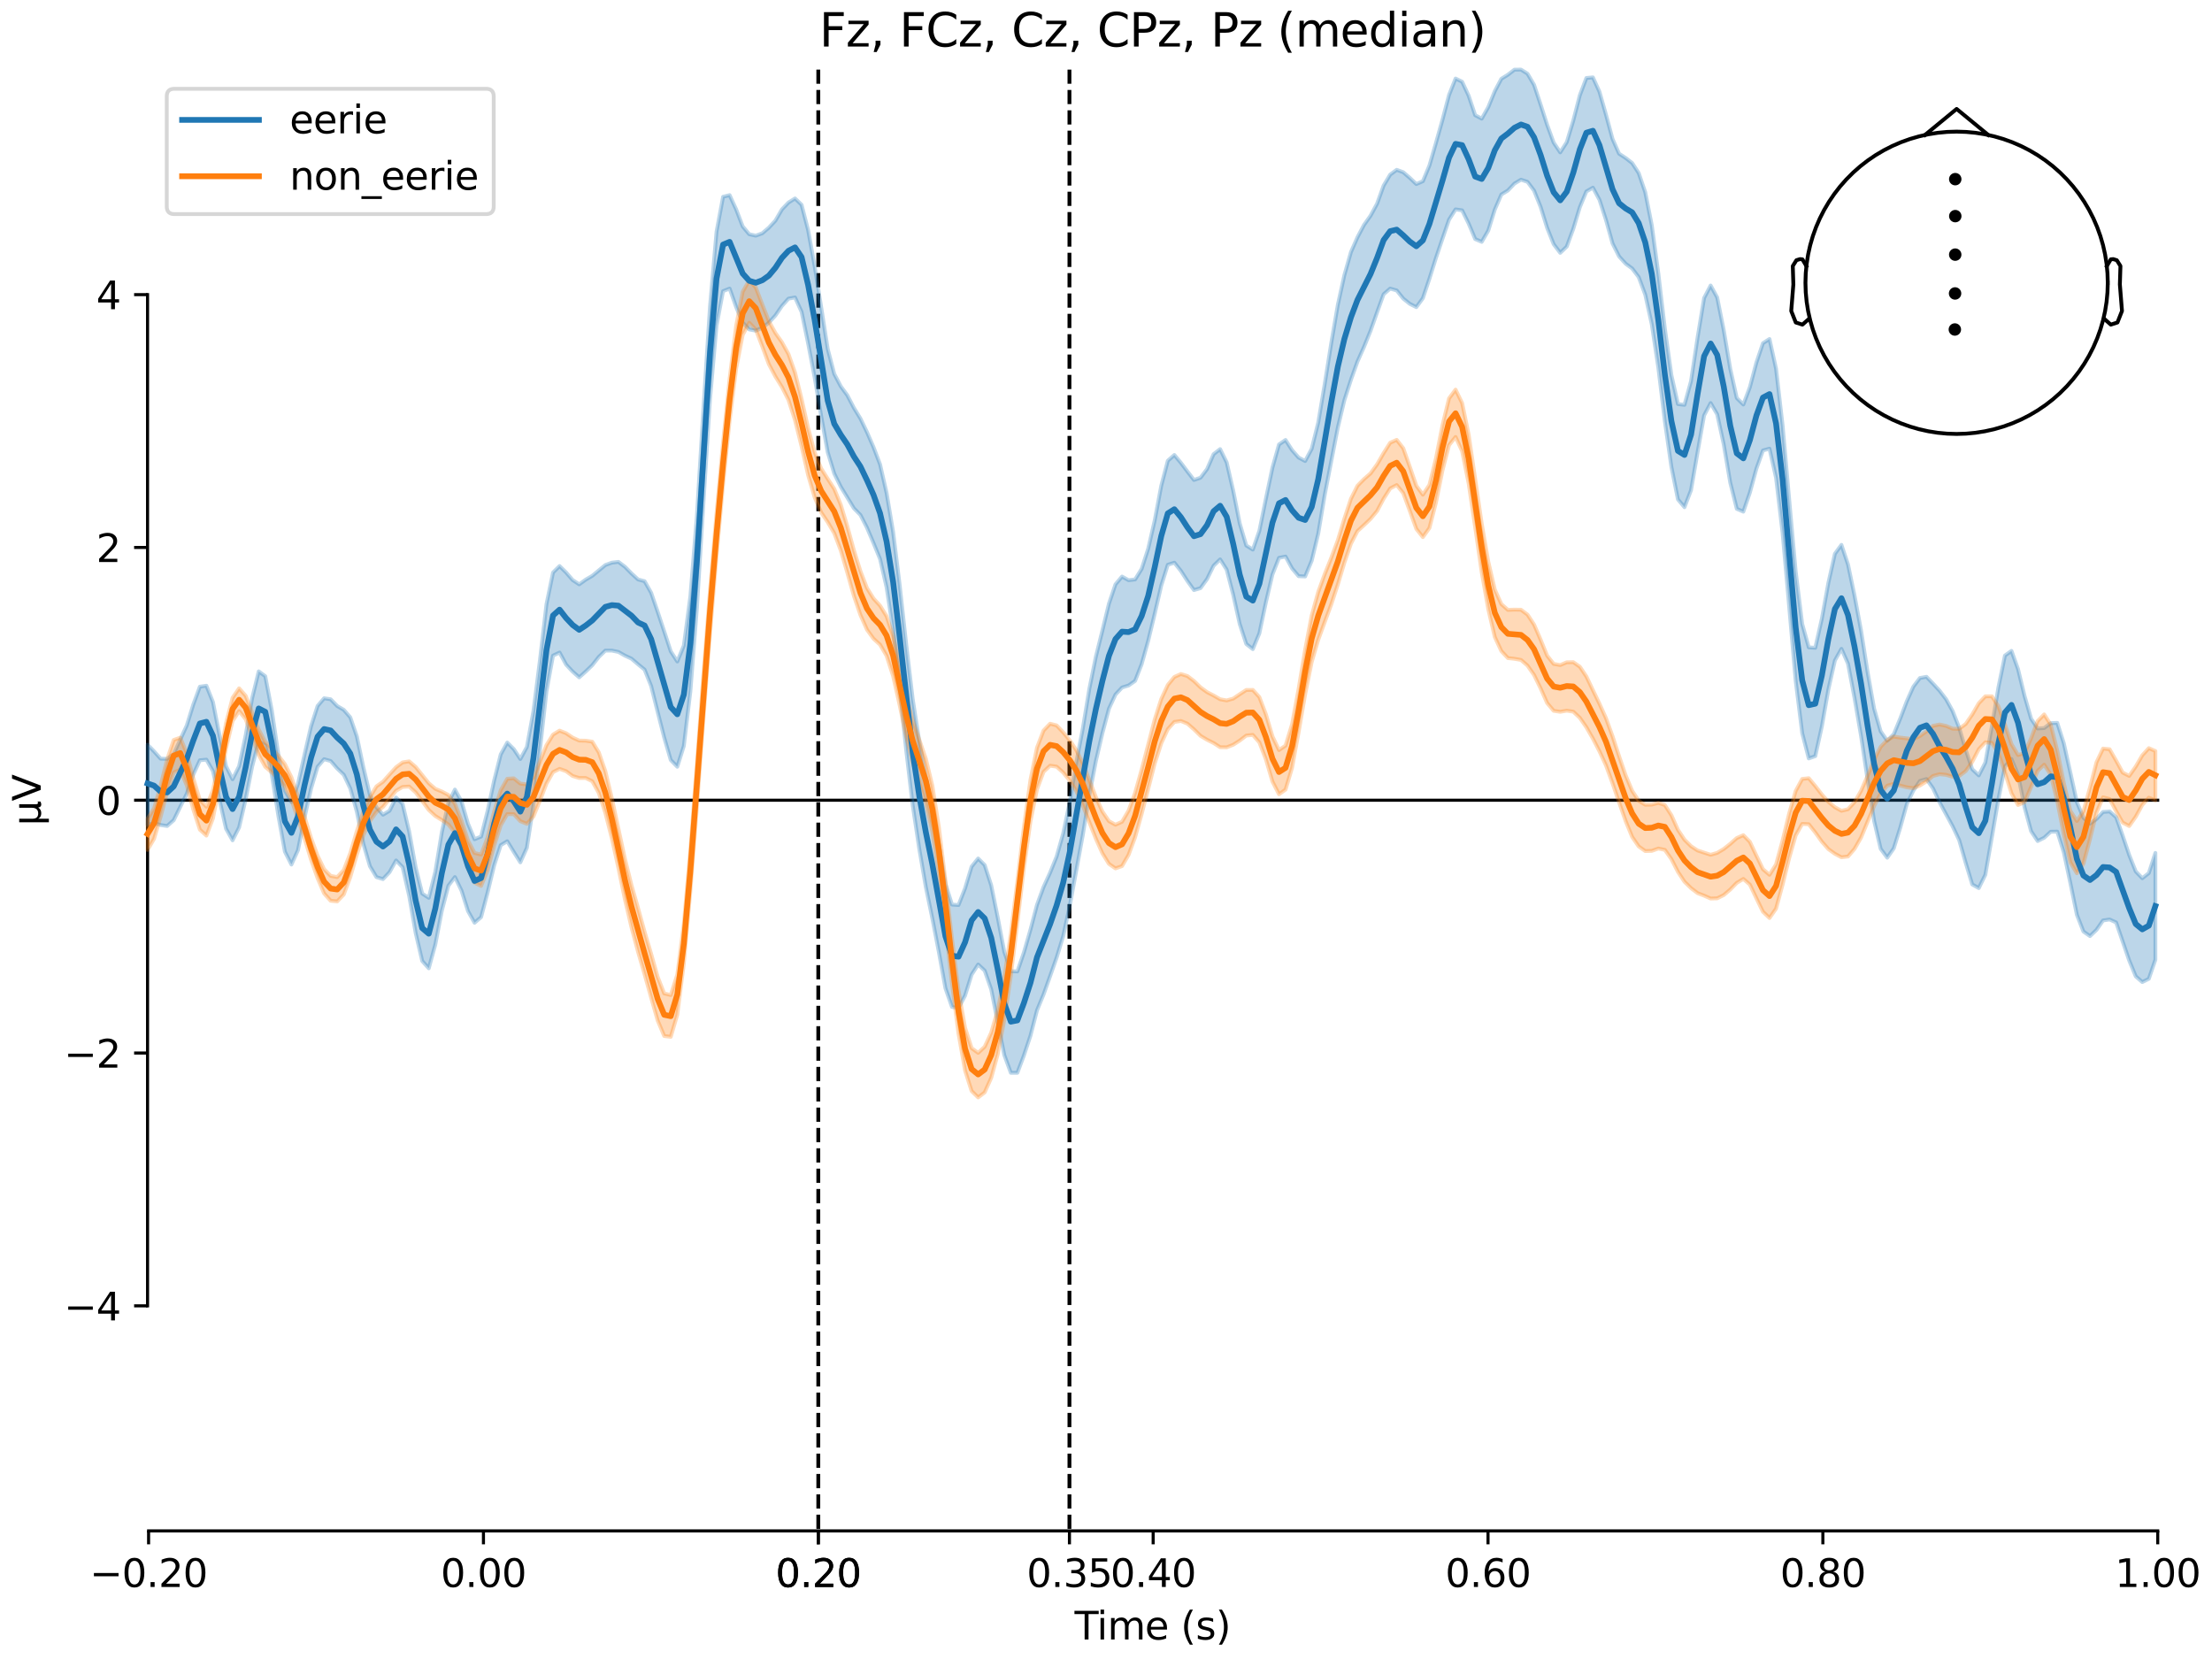 <?xml version="1.0" encoding="utf-8" standalone="no"?>
<!DOCTYPE svg PUBLIC "-//W3C//DTD SVG 1.1//EN"
  "http://www.w3.org/Graphics/SVG/1.1/DTD/svg11.dtd">
<svg xmlns:xlink="http://www.w3.org/1999/xlink" width="576pt" height="432pt" viewBox="0 0 576 432" xmlns="http://www.w3.org/2000/svg" version="1.1">
 <defs>
  <style type="text/css">*{stroke-linejoin: round; stroke-linecap: butt}</style>
 </defs>
 <g id="figure_1">
  <g id="patch_1">
   <path d="M 0 432 
L 576 432 
L 576 0 
L 0 0 
z
" style="fill: #ffffff"/>
  </g>
  <g id="axes_1">
   <g id="patch_2">
    <path d="M 38.421 398.644 
L 561.867 398.644 
L 561.867 18.118 
L 38.421 18.118 
L 38.421 398.644 
z
" style="fill: none; opacity: 0"/>
   </g>
   <g id="patch_3">
    <path d="M 38.421 340.038 
L 38.421 76.723 
" style="fill: none; stroke: #000000; stroke-width: 0.8; stroke-linejoin: miter; stroke-linecap: square"/>
   </g>
   <g id="LineCollection_1">
    <path d="M 213.084 18.118 
L 213.084 398.644 
" clip-path="url(#p24a889df5e)" style="fill: none; stroke-dasharray: 3.7,1.6; stroke-dashoffset: 0; stroke: #000000"/>
    <path d="M 278.481 18.118 
L 278.481 398.644 
" clip-path="url(#p24a889df5e)" style="fill: none; stroke-dasharray: 3.7,1.6; stroke-dashoffset: 0; stroke: #000000"/>
   </g>
   <g id="matplotlib.axis_1">
    <g id="xtick_1">
     <g id="line2d_1">
      <defs>
       <path id="m148a66d17f" d="M 0 0 
L 0 3.5 
" style="stroke: #000000; stroke-width: 0.8"/>
      </defs>
      <g>
       <use xlink:href="#m148a66d17f" x="38.693" y="398.644" style="stroke: #000000; stroke-width: 0.8"/>
      </g>
     </g>
     <g id="text_1">
      <!-- −0.20 -->
      <g transform="translate(23.37 413.242) scale(0.1 -0.1)">
       <defs>
        <path id="DejaVuSans-2212" d="M 678 2272 
L 4684 2272 
L 4684 1741 
L 678 1741 
L 678 2272 
z
" transform="scale(0.016)"/>
        <path id="DejaVuSans-30" d="M 2034 4250 
Q 1547 4250 1301 3770 
Q 1056 3291 1056 2328 
Q 1056 1369 1301 889 
Q 1547 409 2034 409 
Q 2525 409 2770 889 
Q 3016 1369 3016 2328 
Q 3016 3291 2770 3770 
Q 2525 4250 2034 4250 
z
M 2034 4750 
Q 2819 4750 3233 4129 
Q 3647 3509 3647 2328 
Q 3647 1150 3233 529 
Q 2819 -91 2034 -91 
Q 1250 -91 836 529 
Q 422 1150 422 2328 
Q 422 3509 836 4129 
Q 1250 4750 2034 4750 
z
" transform="scale(0.016)"/>
        <path id="DejaVuSans-2e" d="M 684 794 
L 1344 794 
L 1344 0 
L 684 0 
L 684 794 
z
" transform="scale(0.016)"/>
        <path id="DejaVuSans-32" d="M 1228 531 
L 3431 531 
L 3431 0 
L 469 0 
L 469 531 
Q 828 903 1448 1529 
Q 2069 2156 2228 2338 
Q 2531 2678 2651 2914 
Q 2772 3150 2772 3378 
Q 2772 3750 2511 3984 
Q 2250 4219 1831 4219 
Q 1534 4219 1204 4116 
Q 875 4013 500 3803 
L 500 4441 
Q 881 4594 1212 4672 
Q 1544 4750 1819 4750 
Q 2544 4750 2975 4387 
Q 3406 4025 3406 3419 
Q 3406 3131 3298 2873 
Q 3191 2616 2906 2266 
Q 2828 2175 2409 1742 
Q 1991 1309 1228 531 
z
" transform="scale(0.016)"/>
       </defs>
       <use xlink:href="#DejaVuSans-2212"/>
       <use xlink:href="#DejaVuSans-30" transform="translate(83.789 0)"/>
       <use xlink:href="#DejaVuSans-2e" transform="translate(147.412 0)"/>
       <use xlink:href="#DejaVuSans-32" transform="translate(179.199 0)"/>
       <use xlink:href="#DejaVuSans-30" transform="translate(242.822 0)"/>
      </g>
     </g>
    </g>
    <g id="xtick_2">
     <g id="line2d_2">
      <g>
       <use xlink:href="#m148a66d17f" x="125.889" y="398.644" style="stroke: #000000; stroke-width: 0.8"/>
      </g>
     </g>
     <g id="text_2">
      <!-- 0.00 -->
      <g transform="translate(114.756 413.242) scale(0.1 -0.1)">
       <use xlink:href="#DejaVuSans-30"/>
       <use xlink:href="#DejaVuSans-2e" transform="translate(63.623 0)"/>
       <use xlink:href="#DejaVuSans-30" transform="translate(95.41 0)"/>
       <use xlink:href="#DejaVuSans-30" transform="translate(159.033 0)"/>
      </g>
     </g>
    </g>
    <g id="xtick_3">
     <g id="line2d_3">
      <g>
       <use xlink:href="#m148a66d17f" x="213.084" y="398.644" style="stroke: #000000; stroke-width: 0.8"/>
      </g>
     </g>
     <g id="text_3">
      <!-- 0.20 -->
      <g transform="translate(201.952 413.242) scale(0.1 -0.1)">
       <use xlink:href="#DejaVuSans-30"/>
       <use xlink:href="#DejaVuSans-2e" transform="translate(63.623 0)"/>
       <use xlink:href="#DejaVuSans-32" transform="translate(95.41 0)"/>
       <use xlink:href="#DejaVuSans-30" transform="translate(159.033 0)"/>
      </g>
     </g>
    </g>
    <g id="xtick_4">
     <g id="line2d_4">
      <g>
       <use xlink:href="#m148a66d17f" x="213.084" y="398.644" style="stroke: #000000; stroke-width: 0.8"/>
      </g>
     </g>
     <g id="text_4">
      <!-- 0.20 -->
      <g transform="translate(201.952 413.242) scale(0.1 -0.1)">
       <use xlink:href="#DejaVuSans-30"/>
       <use xlink:href="#DejaVuSans-2e" transform="translate(63.623 0)"/>
       <use xlink:href="#DejaVuSans-32" transform="translate(95.41 0)"/>
       <use xlink:href="#DejaVuSans-30" transform="translate(159.033 0)"/>
      </g>
     </g>
    </g>
    <g id="xtick_5">
     <g id="line2d_5">
      <g>
       <use xlink:href="#m148a66d17f" x="278.481" y="398.644" style="stroke: #000000; stroke-width: 0.8"/>
      </g>
     </g>
     <g id="text_5">
      <!-- 0.35 -->
      <g transform="translate(267.348 413.242) scale(0.1 -0.1)">
       <defs>
        <path id="DejaVuSans-33" d="M 2597 2516 
Q 3050 2419 3304 2112 
Q 3559 1806 3559 1356 
Q 3559 666 3084 287 
Q 2609 -91 1734 -91 
Q 1441 -91 1130 -33 
Q 819 25 488 141 
L 488 750 
Q 750 597 1062 519 
Q 1375 441 1716 441 
Q 2309 441 2620 675 
Q 2931 909 2931 1356 
Q 2931 1769 2642 2001 
Q 2353 2234 1838 2234 
L 1294 2234 
L 1294 2753 
L 1863 2753 
Q 2328 2753 2575 2939 
Q 2822 3125 2822 3475 
Q 2822 3834 2567 4026 
Q 2313 4219 1838 4219 
Q 1578 4219 1281 4162 
Q 984 4106 628 3988 
L 628 4550 
Q 988 4650 1302 4700 
Q 1616 4750 1894 4750 
Q 2613 4750 3031 4423 
Q 3450 4097 3450 3541 
Q 3450 3153 3228 2886 
Q 3006 2619 2597 2516 
z
" transform="scale(0.016)"/>
        <path id="DejaVuSans-35" d="M 691 4666 
L 3169 4666 
L 3169 4134 
L 1269 4134 
L 1269 2991 
Q 1406 3038 1543 3061 
Q 1681 3084 1819 3084 
Q 2600 3084 3056 2656 
Q 3513 2228 3513 1497 
Q 3513 744 3044 326 
Q 2575 -91 1722 -91 
Q 1428 -91 1123 -41 
Q 819 9 494 109 
L 494 744 
Q 775 591 1075 516 
Q 1375 441 1709 441 
Q 2250 441 2565 725 
Q 2881 1009 2881 1497 
Q 2881 1984 2565 2268 
Q 2250 2553 1709 2553 
Q 1456 2553 1204 2497 
Q 953 2441 691 2322 
L 691 4666 
z
" transform="scale(0.016)"/>
       </defs>
       <use xlink:href="#DejaVuSans-30"/>
       <use xlink:href="#DejaVuSans-2e" transform="translate(63.623 0)"/>
       <use xlink:href="#DejaVuSans-33" transform="translate(95.41 0)"/>
       <use xlink:href="#DejaVuSans-35" transform="translate(159.033 0)"/>
      </g>
     </g>
    </g>
    <g id="xtick_6">
     <g id="line2d_6">
      <g>
       <use xlink:href="#m148a66d17f" x="300.28" y="398.644" style="stroke: #000000; stroke-width: 0.8"/>
      </g>
     </g>
     <g id="text_6">
      <!-- 0.40 -->
      <g transform="translate(289.147 413.242) scale(0.1 -0.1)">
       <defs>
        <path id="DejaVuSans-34" d="M 2419 4116 
L 825 1625 
L 2419 1625 
L 2419 4116 
z
M 2253 4666 
L 3047 4666 
L 3047 1625 
L 3713 1625 
L 3713 1100 
L 3047 1100 
L 3047 0 
L 2419 0 
L 2419 1100 
L 313 1100 
L 313 1709 
L 2253 4666 
z
" transform="scale(0.016)"/>
       </defs>
       <use xlink:href="#DejaVuSans-30"/>
       <use xlink:href="#DejaVuSans-2e" transform="translate(63.623 0)"/>
       <use xlink:href="#DejaVuSans-34" transform="translate(95.41 0)"/>
       <use xlink:href="#DejaVuSans-30" transform="translate(159.033 0)"/>
      </g>
     </g>
    </g>
    <g id="xtick_7">
     <g id="line2d_7">
      <g>
       <use xlink:href="#m148a66d17f" x="387.476" y="398.644" style="stroke: #000000; stroke-width: 0.8"/>
      </g>
     </g>
     <g id="text_7">
      <!-- 0.60 -->
      <g transform="translate(376.343 413.242) scale(0.1 -0.1)">
       <defs>
        <path id="DejaVuSans-36" d="M 2113 2584 
Q 1688 2584 1439 2293 
Q 1191 2003 1191 1497 
Q 1191 994 1439 701 
Q 1688 409 2113 409 
Q 2538 409 2786 701 
Q 3034 994 3034 1497 
Q 3034 2003 2786 2293 
Q 2538 2584 2113 2584 
z
M 3366 4563 
L 3366 3988 
Q 3128 4100 2886 4159 
Q 2644 4219 2406 4219 
Q 1781 4219 1451 3797 
Q 1122 3375 1075 2522 
Q 1259 2794 1537 2939 
Q 1816 3084 2150 3084 
Q 2853 3084 3261 2657 
Q 3669 2231 3669 1497 
Q 3669 778 3244 343 
Q 2819 -91 2113 -91 
Q 1303 -91 875 529 
Q 447 1150 447 2328 
Q 447 3434 972 4092 
Q 1497 4750 2381 4750 
Q 2619 4750 2861 4703 
Q 3103 4656 3366 4563 
z
" transform="scale(0.016)"/>
       </defs>
       <use xlink:href="#DejaVuSans-30"/>
       <use xlink:href="#DejaVuSans-2e" transform="translate(63.623 0)"/>
       <use xlink:href="#DejaVuSans-36" transform="translate(95.41 0)"/>
       <use xlink:href="#DejaVuSans-30" transform="translate(159.033 0)"/>
      </g>
     </g>
    </g>
    <g id="xtick_8">
     <g id="line2d_8">
      <g>
       <use xlink:href="#m148a66d17f" x="474.671" y="398.644" style="stroke: #000000; stroke-width: 0.8"/>
      </g>
     </g>
     <g id="text_8">
      <!-- 0.80 -->
      <g transform="translate(463.538 413.242) scale(0.1 -0.1)">
       <defs>
        <path id="DejaVuSans-38" d="M 2034 2216 
Q 1584 2216 1326 1975 
Q 1069 1734 1069 1313 
Q 1069 891 1326 650 
Q 1584 409 2034 409 
Q 2484 409 2743 651 
Q 3003 894 3003 1313 
Q 3003 1734 2745 1975 
Q 2488 2216 2034 2216 
z
M 1403 2484 
Q 997 2584 770 2862 
Q 544 3141 544 3541 
Q 544 4100 942 4425 
Q 1341 4750 2034 4750 
Q 2731 4750 3128 4425 
Q 3525 4100 3525 3541 
Q 3525 3141 3298 2862 
Q 3072 2584 2669 2484 
Q 3125 2378 3379 2068 
Q 3634 1759 3634 1313 
Q 3634 634 3220 271 
Q 2806 -91 2034 -91 
Q 1263 -91 848 271 
Q 434 634 434 1313 
Q 434 1759 690 2068 
Q 947 2378 1403 2484 
z
M 1172 3481 
Q 1172 3119 1398 2916 
Q 1625 2713 2034 2713 
Q 2441 2713 2670 2916 
Q 2900 3119 2900 3481 
Q 2900 3844 2670 4047 
Q 2441 4250 2034 4250 
Q 1625 4250 1398 4047 
Q 1172 3844 1172 3481 
z
" transform="scale(0.016)"/>
       </defs>
       <use xlink:href="#DejaVuSans-30"/>
       <use xlink:href="#DejaVuSans-2e" transform="translate(63.623 0)"/>
       <use xlink:href="#DejaVuSans-38" transform="translate(95.41 0)"/>
       <use xlink:href="#DejaVuSans-30" transform="translate(159.033 0)"/>
      </g>
     </g>
    </g>
    <g id="xtick_9">
     <g id="line2d_9">
      <g>
       <use xlink:href="#m148a66d17f" x="561.867" y="398.644" style="stroke: #000000; stroke-width: 0.8"/>
      </g>
     </g>
     <g id="text_9">
      <!-- 1.00 -->
      <g transform="translate(550.734 413.242) scale(0.1 -0.1)">
       <defs>
        <path id="DejaVuSans-31" d="M 794 531 
L 1825 531 
L 1825 4091 
L 703 3866 
L 703 4441 
L 1819 4666 
L 2450 4666 
L 2450 531 
L 3481 531 
L 3481 0 
L 794 0 
L 794 531 
z
" transform="scale(0.016)"/>
       </defs>
       <use xlink:href="#DejaVuSans-31"/>
       <use xlink:href="#DejaVuSans-2e" transform="translate(63.623 0)"/>
       <use xlink:href="#DejaVuSans-30" transform="translate(95.41 0)"/>
       <use xlink:href="#DejaVuSans-30" transform="translate(159.033 0)"/>
      </g>
     </g>
    </g>
    <g id="text_10">
     <!-- Time (s) -->
     <g transform="translate(279.815 426.92) scale(0.1 -0.1)">
      <defs>
       <path id="DejaVuSans-54" d="M -19 4666 
L 3928 4666 
L 3928 4134 
L 2272 4134 
L 2272 0 
L 1638 0 
L 1638 4134 
L -19 4134 
L -19 4666 
z
" transform="scale(0.016)"/>
       <path id="DejaVuSans-69" d="M 603 3500 
L 1178 3500 
L 1178 0 
L 603 0 
L 603 3500 
z
M 603 4863 
L 1178 4863 
L 1178 4134 
L 603 4134 
L 603 4863 
z
" transform="scale(0.016)"/>
       <path id="DejaVuSans-6d" d="M 3328 2828 
Q 3544 3216 3844 3400 
Q 4144 3584 4550 3584 
Q 5097 3584 5394 3201 
Q 5691 2819 5691 2113 
L 5691 0 
L 5113 0 
L 5113 2094 
Q 5113 2597 4934 2840 
Q 4756 3084 4391 3084 
Q 3944 3084 3684 2787 
Q 3425 2491 3425 1978 
L 3425 0 
L 2847 0 
L 2847 2094 
Q 2847 2600 2669 2842 
Q 2491 3084 2119 3084 
Q 1678 3084 1418 2786 
Q 1159 2488 1159 1978 
L 1159 0 
L 581 0 
L 581 3500 
L 1159 3500 
L 1159 2956 
Q 1356 3278 1631 3431 
Q 1906 3584 2284 3584 
Q 2666 3584 2933 3390 
Q 3200 3197 3328 2828 
z
" transform="scale(0.016)"/>
       <path id="DejaVuSans-65" d="M 3597 1894 
L 3597 1613 
L 953 1613 
Q 991 1019 1311 708 
Q 1631 397 2203 397 
Q 2534 397 2845 478 
Q 3156 559 3463 722 
L 3463 178 
Q 3153 47 2828 -22 
Q 2503 -91 2169 -91 
Q 1331 -91 842 396 
Q 353 884 353 1716 
Q 353 2575 817 3079 
Q 1281 3584 2069 3584 
Q 2775 3584 3186 3129 
Q 3597 2675 3597 1894 
z
M 3022 2063 
Q 3016 2534 2758 2815 
Q 2500 3097 2075 3097 
Q 1594 3097 1305 2825 
Q 1016 2553 972 2059 
L 3022 2063 
z
" transform="scale(0.016)"/>
       <path id="DejaVuSans-20" transform="scale(0.016)"/>
       <path id="DejaVuSans-28" d="M 1984 4856 
Q 1566 4138 1362 3434 
Q 1159 2731 1159 2009 
Q 1159 1288 1364 580 
Q 1569 -128 1984 -844 
L 1484 -844 
Q 1016 -109 783 600 
Q 550 1309 550 2009 
Q 550 2706 781 3412 
Q 1013 4119 1484 4856 
L 1984 4856 
z
" transform="scale(0.016)"/>
       <path id="DejaVuSans-73" d="M 2834 3397 
L 2834 2853 
Q 2591 2978 2328 3040 
Q 2066 3103 1784 3103 
Q 1356 3103 1142 2972 
Q 928 2841 928 2578 
Q 928 2378 1081 2264 
Q 1234 2150 1697 2047 
L 1894 2003 
Q 2506 1872 2764 1633 
Q 3022 1394 3022 966 
Q 3022 478 2636 193 
Q 2250 -91 1575 -91 
Q 1294 -91 989 -36 
Q 684 19 347 128 
L 347 722 
Q 666 556 975 473 
Q 1284 391 1588 391 
Q 1994 391 2212 530 
Q 2431 669 2431 922 
Q 2431 1156 2273 1281 
Q 2116 1406 1581 1522 
L 1381 1569 
Q 847 1681 609 1914 
Q 372 2147 372 2553 
Q 372 3047 722 3315 
Q 1072 3584 1716 3584 
Q 2034 3584 2315 3537 
Q 2597 3491 2834 3397 
z
" transform="scale(0.016)"/>
       <path id="DejaVuSans-29" d="M 513 4856 
L 1013 4856 
Q 1481 4119 1714 3412 
Q 1947 2706 1947 2009 
Q 1947 1309 1714 600 
Q 1481 -109 1013 -844 
L 513 -844 
Q 928 -128 1133 580 
Q 1338 1288 1338 2009 
Q 1338 2731 1133 3434 
Q 928 4138 513 4856 
z
" transform="scale(0.016)"/>
      </defs>
      <use xlink:href="#DejaVuSans-54"/>
      <use xlink:href="#DejaVuSans-69" transform="translate(57.959 0)"/>
      <use xlink:href="#DejaVuSans-6d" transform="translate(85.742 0)"/>
      <use xlink:href="#DejaVuSans-65" transform="translate(183.154 0)"/>
      <use xlink:href="#DejaVuSans-20" transform="translate(244.678 0)"/>
      <use xlink:href="#DejaVuSans-28" transform="translate(276.465 0)"/>
      <use xlink:href="#DejaVuSans-73" transform="translate(315.479 0)"/>
      <use xlink:href="#DejaVuSans-29" transform="translate(367.578 0)"/>
     </g>
    </g>
   </g>
   <g id="matplotlib.axis_2">
    <g id="ytick_1">
     <g id="line2d_10">
      <defs>
       <path id="m39520f3ea2" d="M 0 0 
L -3.5 0 
" style="stroke: #000000; stroke-width: 0.8"/>
      </defs>
      <g>
       <use xlink:href="#m39520f3ea2" x="38.421" y="340.038" style="stroke: #000000; stroke-width: 0.8"/>
      </g>
     </g>
     <g id="text_11">
      <!-- −4 -->
      <g transform="translate(16.678 343.838) scale(0.1 -0.1)">
       <use xlink:href="#DejaVuSans-2212"/>
       <use xlink:href="#DejaVuSans-34" transform="translate(83.789 0)"/>
      </g>
     </g>
    </g>
    <g id="ytick_2">
     <g id="line2d_11">
      <g>
       <use xlink:href="#m39520f3ea2" x="38.421" y="274.21" style="stroke: #000000; stroke-width: 0.8"/>
      </g>
     </g>
     <g id="text_12">
      <!-- −2 -->
      <g transform="translate(16.678 278.009) scale(0.1 -0.1)">
       <use xlink:href="#DejaVuSans-2212"/>
       <use xlink:href="#DejaVuSans-32" transform="translate(83.789 0)"/>
      </g>
     </g>
    </g>
    <g id="ytick_3">
     <g id="line2d_12">
      <g>
       <use xlink:href="#m39520f3ea2" x="38.421" y="208.381" style="stroke: #000000; stroke-width: 0.8"/>
      </g>
     </g>
     <g id="text_13">
      <!-- 0 -->
      <g transform="translate(25.058 212.18) scale(0.1 -0.1)">
       <use xlink:href="#DejaVuSans-30"/>
      </g>
     </g>
    </g>
    <g id="ytick_4">
     <g id="line2d_13">
      <g>
       <use xlink:href="#m39520f3ea2" x="38.421" y="142.552" style="stroke: #000000; stroke-width: 0.8"/>
      </g>
     </g>
     <g id="text_14">
      <!-- 2 -->
      <g transform="translate(25.058 146.351) scale(0.1 -0.1)">
       <use xlink:href="#DejaVuSans-32"/>
      </g>
     </g>
    </g>
    <g id="ytick_5">
     <g id="line2d_14">
      <g>
       <use xlink:href="#m39520f3ea2" x="38.421" y="76.723" style="stroke: #000000; stroke-width: 0.8"/>
      </g>
     </g>
     <g id="text_15">
      <!-- 4 -->
      <g transform="translate(25.058 80.523) scale(0.1 -0.1)">
       <use xlink:href="#DejaVuSans-34"/>
      </g>
     </g>
    </g>
    <g id="text_16">
     <!-- µV -->
     <g transform="translate(10.599 214.982) rotate(-90) scale(0.1 -0.1)">
      <defs>
       <path id="DejaVuSans-b5" d="M 544 -1331 
L 544 3500 
L 1119 3500 
L 1119 1325 
Q 1119 872 1334 640 
Q 1550 409 1972 409 
Q 2434 409 2667 671 
Q 2900 934 2900 1459 
L 2900 3500 
L 3475 3500 
L 3475 806 
Q 3475 619 3529 530 
Q 3584 441 3700 441 
Q 3728 441 3778 458 
Q 3828 475 3916 513 
L 3916 50 
Q 3788 -22 3673 -56 
Q 3559 -91 3450 -91 
Q 3234 -91 3106 31 
Q 2978 153 2931 403 
Q 2775 156 2548 32 
Q 2322 -91 2016 -91 
Q 1697 -91 1473 31 
Q 1250 153 1119 397 
L 1119 -1331 
L 544 -1331 
z
" transform="scale(0.016)"/>
       <path id="DejaVuSans-56" d="M 1831 0 
L 50 4666 
L 709 4666 
L 2188 738 
L 3669 4666 
L 4325 4666 
L 2547 0 
L 1831 0 
z
" transform="scale(0.016)"/>
      </defs>
      <use xlink:href="#DejaVuSans-b5"/>
      <use xlink:href="#DejaVuSans-56" transform="translate(63.623 0)"/>
     </g>
    </g>
   </g>
   <g id="patch_4">
    <path d="M 38.693 398.644 
L 561.867 398.644 
" style="fill: none; stroke: #000000; stroke-width: 0.8; stroke-linejoin: miter; stroke-linecap: square"/>
   </g>
   <g id="patch_5">
    <path d="M 38.421 208.381 
L 561.867 208.381 
" style="fill: none; stroke: #000000; stroke-width: 0.8; stroke-linejoin: miter; stroke-linecap: square"/>
   </g>
   <g id="text_17">
    <!-- Fz, FCz, Cz, CPz, Pz (median) -->
    <g transform="translate(213.357 12.118) scale(0.12 -0.12)">
     <defs>
      <path id="DejaVuSans-46" d="M 628 4666 
L 3309 4666 
L 3309 4134 
L 1259 4134 
L 1259 2759 
L 3109 2759 
L 3109 2228 
L 1259 2228 
L 1259 0 
L 628 0 
L 628 4666 
z
" transform="scale(0.016)"/>
      <path id="DejaVuSans-7a" d="M 353 3500 
L 3084 3500 
L 3084 2975 
L 922 459 
L 3084 459 
L 3084 0 
L 275 0 
L 275 525 
L 2438 3041 
L 353 3041 
L 353 3500 
z
" transform="scale(0.016)"/>
      <path id="DejaVuSans-2c" d="M 750 794 
L 1409 794 
L 1409 256 
L 897 -744 
L 494 -744 
L 750 256 
L 750 794 
z
" transform="scale(0.016)"/>
      <path id="DejaVuSans-43" d="M 4122 4306 
L 4122 3641 
Q 3803 3938 3442 4084 
Q 3081 4231 2675 4231 
Q 1875 4231 1450 3742 
Q 1025 3253 1025 2328 
Q 1025 1406 1450 917 
Q 1875 428 2675 428 
Q 3081 428 3442 575 
Q 3803 722 4122 1019 
L 4122 359 
Q 3791 134 3420 21 
Q 3050 -91 2638 -91 
Q 1578 -91 968 557 
Q 359 1206 359 2328 
Q 359 3453 968 4101 
Q 1578 4750 2638 4750 
Q 3056 4750 3426 4639 
Q 3797 4528 4122 4306 
z
" transform="scale(0.016)"/>
      <path id="DejaVuSans-50" d="M 1259 4147 
L 1259 2394 
L 2053 2394 
Q 2494 2394 2734 2622 
Q 2975 2850 2975 3272 
Q 2975 3691 2734 3919 
Q 2494 4147 2053 4147 
L 1259 4147 
z
M 628 4666 
L 2053 4666 
Q 2838 4666 3239 4311 
Q 3641 3956 3641 3272 
Q 3641 2581 3239 2228 
Q 2838 1875 2053 1875 
L 1259 1875 
L 1259 0 
L 628 0 
L 628 4666 
z
" transform="scale(0.016)"/>
      <path id="DejaVuSans-64" d="M 2906 2969 
L 2906 4863 
L 3481 4863 
L 3481 0 
L 2906 0 
L 2906 525 
Q 2725 213 2448 61 
Q 2172 -91 1784 -91 
Q 1150 -91 751 415 
Q 353 922 353 1747 
Q 353 2572 751 3078 
Q 1150 3584 1784 3584 
Q 2172 3584 2448 3432 
Q 2725 3281 2906 2969 
z
M 947 1747 
Q 947 1113 1208 752 
Q 1469 391 1925 391 
Q 2381 391 2643 752 
Q 2906 1113 2906 1747 
Q 2906 2381 2643 2742 
Q 2381 3103 1925 3103 
Q 1469 3103 1208 2742 
Q 947 2381 947 1747 
z
" transform="scale(0.016)"/>
      <path id="DejaVuSans-61" d="M 2194 1759 
Q 1497 1759 1228 1600 
Q 959 1441 959 1056 
Q 959 750 1161 570 
Q 1363 391 1709 391 
Q 2188 391 2477 730 
Q 2766 1069 2766 1631 
L 2766 1759 
L 2194 1759 
z
M 3341 1997 
L 3341 0 
L 2766 0 
L 2766 531 
Q 2569 213 2275 61 
Q 1981 -91 1556 -91 
Q 1019 -91 701 211 
Q 384 513 384 1019 
Q 384 1609 779 1909 
Q 1175 2209 1959 2209 
L 2766 2209 
L 2766 2266 
Q 2766 2663 2505 2880 
Q 2244 3097 1772 3097 
Q 1472 3097 1187 3025 
Q 903 2953 641 2809 
L 641 3341 
Q 956 3463 1253 3523 
Q 1550 3584 1831 3584 
Q 2591 3584 2966 3190 
Q 3341 2797 3341 1997 
z
" transform="scale(0.016)"/>
      <path id="DejaVuSans-6e" d="M 3513 2113 
L 3513 0 
L 2938 0 
L 2938 2094 
Q 2938 2591 2744 2837 
Q 2550 3084 2163 3084 
Q 1697 3084 1428 2787 
Q 1159 2491 1159 1978 
L 1159 0 
L 581 0 
L 581 3500 
L 1159 3500 
L 1159 2956 
Q 1366 3272 1645 3428 
Q 1925 3584 2291 3584 
Q 2894 3584 3203 3211 
Q 3513 2838 3513 2113 
z
" transform="scale(0.016)"/>
     </defs>
     <use xlink:href="#DejaVuSans-46"/>
     <use xlink:href="#DejaVuSans-7a" transform="translate(57.52 0)"/>
     <use xlink:href="#DejaVuSans-2c" transform="translate(110.01 0)"/>
     <use xlink:href="#DejaVuSans-20" transform="translate(141.797 0)"/>
     <use xlink:href="#DejaVuSans-46" transform="translate(173.584 0)"/>
     <use xlink:href="#DejaVuSans-43" transform="translate(231.104 0)"/>
     <use xlink:href="#DejaVuSans-7a" transform="translate(300.928 0)"/>
     <use xlink:href="#DejaVuSans-2c" transform="translate(353.418 0)"/>
     <use xlink:href="#DejaVuSans-20" transform="translate(385.205 0)"/>
     <use xlink:href="#DejaVuSans-43" transform="translate(416.992 0)"/>
     <use xlink:href="#DejaVuSans-7a" transform="translate(486.816 0)"/>
     <use xlink:href="#DejaVuSans-2c" transform="translate(539.307 0)"/>
     <use xlink:href="#DejaVuSans-20" transform="translate(571.094 0)"/>
     <use xlink:href="#DejaVuSans-43" transform="translate(602.881 0)"/>
     <use xlink:href="#DejaVuSans-50" transform="translate(672.705 0)"/>
     <use xlink:href="#DejaVuSans-7a" transform="translate(733.008 0)"/>
     <use xlink:href="#DejaVuSans-2c" transform="translate(785.498 0)"/>
     <use xlink:href="#DejaVuSans-20" transform="translate(817.285 0)"/>
     <use xlink:href="#DejaVuSans-50" transform="translate(849.072 0)"/>
     <use xlink:href="#DejaVuSans-7a" transform="translate(909.375 0)"/>
     <use xlink:href="#DejaVuSans-20" transform="translate(961.865 0)"/>
     <use xlink:href="#DejaVuSans-28" transform="translate(993.652 0)"/>
     <use xlink:href="#DejaVuSans-6d" transform="translate(1032.666 0)"/>
     <use xlink:href="#DejaVuSans-65" transform="translate(1130.078 0)"/>
     <use xlink:href="#DejaVuSans-64" transform="translate(1191.602 0)"/>
     <use xlink:href="#DejaVuSans-69" transform="translate(1255.078 0)"/>
     <use xlink:href="#DejaVuSans-61" transform="translate(1282.861 0)"/>
     <use xlink:href="#DejaVuSans-6e" transform="translate(1344.141 0)"/>
     <use xlink:href="#DejaVuSans-29" transform="translate(1407.52 0)"/>
    </g>
   </g>
   <g id="legend_1">
    <g id="patch_6">
     <path d="M 45.421 55.753 
L 126.563 55.753 
Q 128.563 55.753 128.563 53.753 
L 128.563 25.118 
Q 128.563 23.118 126.563 23.118 
L 45.421 23.118 
Q 43.421 23.118 43.421 25.118 
L 43.421 53.753 
Q 43.421 55.753 45.421 55.753 
z
" style="fill: #ffffff; opacity: 0.8; stroke: #cccccc; stroke-linejoin: miter"/>
    </g>
    <g id="line2d_15">
     <path d="M 47.421 31.217 
L 57.421 31.217 
L 67.421 31.217 
" style="fill: none; stroke: #1f77b4; stroke-width: 1.5; stroke-linecap: square"/>
    </g>
    <g id="text_18">
     <!-- eerie -->
     <g transform="translate(75.421 34.717) scale(0.1 -0.1)">
      <defs>
       <path id="DejaVuSans-72" d="M 2631 2963 
Q 2534 3019 2420 3045 
Q 2306 3072 2169 3072 
Q 1681 3072 1420 2755 
Q 1159 2438 1159 1844 
L 1159 0 
L 581 0 
L 581 3500 
L 1159 3500 
L 1159 2956 
Q 1341 3275 1631 3429 
Q 1922 3584 2338 3584 
Q 2397 3584 2469 3576 
Q 2541 3569 2628 3553 
L 2631 2963 
z
" transform="scale(0.016)"/>
      </defs>
      <use xlink:href="#DejaVuSans-65"/>
      <use xlink:href="#DejaVuSans-65" transform="translate(61.523 0)"/>
      <use xlink:href="#DejaVuSans-72" transform="translate(123.047 0)"/>
      <use xlink:href="#DejaVuSans-69" transform="translate(164.16 0)"/>
      <use xlink:href="#DejaVuSans-65" transform="translate(191.943 0)"/>
     </g>
    </g>
    <g id="line2d_16">
     <path d="M 47.421 45.895 
L 57.421 45.895 
L 67.421 45.895 
" style="fill: none; stroke: #ff7f0e; stroke-width: 1.5; stroke-linecap: square"/>
    </g>
    <g id="text_19">
     <!-- non_eerie -->
     <g transform="translate(75.421 49.395) scale(0.1 -0.1)">
      <defs>
       <path id="DejaVuSans-6f" d="M 1959 3097 
Q 1497 3097 1228 2736 
Q 959 2375 959 1747 
Q 959 1119 1226 758 
Q 1494 397 1959 397 
Q 2419 397 2687 759 
Q 2956 1122 2956 1747 
Q 2956 2369 2687 2733 
Q 2419 3097 1959 3097 
z
M 1959 3584 
Q 2709 3584 3137 3096 
Q 3566 2609 3566 1747 
Q 3566 888 3137 398 
Q 2709 -91 1959 -91 
Q 1206 -91 779 398 
Q 353 888 353 1747 
Q 353 2609 779 3096 
Q 1206 3584 1959 3584 
z
" transform="scale(0.016)"/>
       <path id="DejaVuSans-5f" d="M 3263 -1063 
L 3263 -1509 
L -63 -1509 
L -63 -1063 
L 3263 -1063 
z
" transform="scale(0.016)"/>
      </defs>
      <use xlink:href="#DejaVuSans-6e"/>
      <use xlink:href="#DejaVuSans-6f" transform="translate(63.379 0)"/>
      <use xlink:href="#DejaVuSans-6e" transform="translate(124.561 0)"/>
      <use xlink:href="#DejaVuSans-5f" transform="translate(187.939 0)"/>
      <use xlink:href="#DejaVuSans-65" transform="translate(237.939 0)"/>
      <use xlink:href="#DejaVuSans-65" transform="translate(299.463 0)"/>
      <use xlink:href="#DejaVuSans-72" transform="translate(360.986 0)"/>
      <use xlink:href="#DejaVuSans-69" transform="translate(402.1 0)"/>
      <use xlink:href="#DejaVuSans-65" transform="translate(429.883 0)"/>
     </g>
    </g>
   </g>
   <g id="FillBetweenPolyCollection_1">
    <defs>
     <path id="ma9d80e82d0" d="M 38.421 -238.088 
L 38.421 -217.187 
L 40.124 -217.706 
L 41.827 -217.164 
L 43.53 -216.911 
L 45.233 -218.423 
L 46.936 -221.895 
L 48.639 -225.305 
L 50.342 -230.303 
L 52.045 -234.029 
L 53.748 -234.183 
L 55.451 -231.214 
L 57.154 -223.738 
L 58.857 -216.196 
L 60.56 -213.186 
L 62.263 -216.548 
L 63.966 -223.842 
L 65.669 -232.406 
L 67.372 -238.943 
L 69.075 -237.884 
L 70.778 -230.264 
L 72.481 -219.583 
L 74.184 -210.224 
L 75.887 -206.876 
L 77.59 -210.606 
L 79.294 -219.07 
L 80.997 -226.609 
L 82.7 -232.333 
L 84.403 -234.312 
L 86.106 -233.826 
L 87.809 -231.878 
L 89.512 -230.259 
L 91.215 -226.671 
L 92.918 -220.643 
L 94.621 -212.266 
L 96.324 -206.441 
L 98.027 -203.602 
L 99.73 -203.088 
L 101.433 -204.887 
L 103.136 -207.933 
L 104.839 -206.192 
L 106.542 -198.737 
L 108.245 -189.018 
L 109.948 -181.757 
L 111.651 -179.858 
L 113.354 -186.043 
L 115.057 -194.859 
L 116.76 -201.375 
L 118.463 -203.612 
L 120.166 -200.102 
L 121.87 -194.744 
L 123.573 -191.719 
L 125.276 -193.179 
L 126.979 -199.622 
L 128.682 -206.647 
L 130.385 -211.911 
L 132.088 -212.939 
L 133.791 -210.145 
L 135.494 -207.442 
L 137.197 -211.239 
L 138.9 -222.224 
L 140.603 -236.835 
L 142.306 -251.98 
L 144.009 -261.279 
L 145.712 -262.08 
L 147.415 -258.934 
L 149.118 -257.113 
L 150.821 -255.618 
L 152.524 -257.137 
L 154.227 -258.782 
L 155.93 -260.944 
L 157.633 -262.592 
L 159.336 -262.587 
L 161.039 -262.235 
L 162.742 -261.27 
L 164.446 -260.481 
L 166.149 -259.014 
L 167.852 -257.623 
L 169.555 -253.362 
L 171.258 -246.591 
L 172.961 -239.921 
L 174.664 -234.084 
L 176.367 -232.343 
L 178.07 -237.759 
L 179.773 -251.981 
L 181.476 -273.696 
L 183.179 -301.175 
L 184.882 -327.974 
L 186.585 -347.223 
L 188.288 -356.182 
L 189.991 -356.856 
L 191.694 -352.044 
L 193.397 -348.023 
L 195.1 -346.229 
L 196.803 -345.898 
L 198.506 -346.66 
L 200.209 -347.982 
L 201.912 -349.842 
L 203.615 -352.327 
L 205.318 -354.237 
L 207.022 -354.545 
L 208.725 -350.806 
L 210.428 -342.593 
L 212.131 -333.711 
L 213.834 -323.637 
L 215.537 -314.231 
L 217.24 -308.667 
L 218.943 -305.232 
L 220.646 -302.445 
L 222.349 -299.638 
L 224.052 -297.9 
L 225.755 -294.588 
L 227.458 -290.588 
L 229.161 -286.458 
L 230.864 -279.054 
L 232.567 -267.983 
L 234.27 -252.918 
L 235.973 -236.627 
L 237.676 -222.23 
L 239.379 -210.945 
L 241.082 -201.027 
L 242.785 -192.812 
L 244.488 -184.026 
L 246.191 -174.654 
L 247.894 -169.797 
L 249.598 -169.512 
L 251.301 -172.747 
L 253.004 -178.198 
L 254.707 -180.843 
L 256.41 -179.254 
L 258.113 -174.356 
L 259.816 -165.752 
L 261.519 -157.262 
L 263.222 -152.641 
L 264.925 -152.646 
L 266.628 -157.166 
L 268.331 -162.303 
L 270.034 -168.907 
L 271.737 -173.031 
L 273.44 -177.804 
L 275.143 -182.629 
L 276.846 -188.193 
L 278.549 -196.054 
L 280.252 -205.254 
L 281.955 -214.527 
L 283.658 -224.922 
L 285.361 -233.791 
L 287.064 -241.085 
L 288.767 -247.468 
L 290.47 -251.142 
L 292.174 -252.973 
L 293.877 -253.499 
L 295.58 -254.703 
L 297.283 -259.056 
L 298.986 -265.132 
L 300.689 -272.177 
L 302.392 -279.513 
L 304.095 -284.939 
L 305.798 -285.48 
L 307.501 -283.34 
L 309.204 -280.703 
L 310.907 -278.348 
L 312.61 -278.855 
L 314.313 -281.21 
L 316.016 -284.677 
L 317.719 -286.335 
L 319.422 -283.668 
L 321.125 -277.122 
L 322.828 -269.477 
L 324.531 -264.297 
L 326.234 -262.967 
L 327.937 -267.077 
L 329.64 -275.167 
L 331.343 -282.402 
L 333.046 -286.735 
L 334.75 -287.077 
L 336.453 -283.978 
L 338.156 -281.963 
L 339.859 -281.893 
L 341.562 -285.965 
L 343.265 -293.045 
L 344.968 -303.198 
L 346.671 -311.955 
L 348.374 -320.687 
L 350.077 -327.811 
L 351.78 -333.084 
L 353.483 -337.845 
L 355.186 -341.663 
L 356.889 -345.856 
L 358.592 -350.68 
L 360.295 -355.382 
L 361.998 -356.851 
L 363.701 -356.368 
L 365.404 -354.248 
L 367.107 -352.879 
L 368.81 -352.021 
L 370.513 -354.344 
L 372.216 -359.411 
L 373.919 -364.834 
L 375.622 -369.855 
L 377.326 -374.813 
L 379.029 -377.476 
L 380.732 -377.225 
L 382.435 -373.777 
L 384.138 -369.746 
L 385.841 -369.019 
L 387.544 -371.949 
L 389.247 -377.426 
L 390.95 -381.349 
L 392.653 -382.392 
L 394.356 -384.193 
L 396.059 -385.21 
L 397.762 -384.643 
L 399.465 -382.363 
L 401.168 -378.136 
L 402.871 -372.67 
L 404.574 -368.407 
L 406.277 -366.163 
L 407.98 -367.789 
L 409.683 -372.42 
L 411.386 -378.047 
L 413.089 -382.149 
L 414.792 -383.129 
L 416.495 -379.975 
L 418.198 -374.714 
L 419.902 -368.601 
L 421.605 -365.231 
L 423.308 -363.34 
L 425.011 -362.088 
L 426.714 -359.839 
L 428.417 -355.266 
L 430.12 -347.563 
L 431.823 -336.27 
L 433.526 -322.257 
L 435.229 -310.43 
L 436.932 -301.949 
L 438.635 -299.923 
L 440.338 -304.351 
L 442.041 -314.209 
L 443.744 -323.821 
L 445.447 -327.04 
L 447.15 -324.115 
L 448.853 -316.291 
L 450.556 -306.305 
L 452.259 -299.497 
L 453.962 -298.766 
L 455.665 -303.725 
L 457.368 -309.966 
L 459.071 -314.701 
L 460.774 -315.17 
L 462.478 -307.579 
L 464.181 -293.251 
L 465.884 -274.2 
L 467.587 -254.772 
L 469.29 -241.101 
L 470.993 -234.508 
L 472.696 -235.103 
L 474.399 -242.793 
L 476.102 -252.441 
L 477.805 -260.011 
L 479.508 -263.042 
L 481.211 -259.178 
L 482.914 -250.239 
L 484.617 -240.341 
L 486.32 -228.952 
L 488.023 -218.218 
L 489.726 -210.965 
L 491.429 -208.661 
L 493.132 -211.086 
L 494.835 -216.517 
L 496.538 -222.642 
L 498.241 -226.139 
L 499.944 -228.646 
L 501.647 -229.147 
L 503.35 -226.71 
L 505.054 -223.103 
L 506.757 -219.954 
L 508.46 -216.83 
L 510.163 -213.24 
L 511.866 -207.321 
L 513.569 -201.69 
L 515.272 -200.745 
L 516.975 -204.204 
L 518.678 -213.977 
L 520.381 -223.881 
L 522.084 -232.428 
L 523.787 -234.361 
L 525.49 -230.243 
L 527.193 -221.794 
L 528.896 -215.551 
L 530.599 -212.998 
L 532.302 -213.853 
L 534.005 -215.42 
L 535.708 -215.444 
L 537.411 -210.054 
L 539.114 -202.074 
L 540.817 -193.783 
L 542.52 -189.436 
L 544.223 -188.241 
L 545.926 -189.866 
L 547.63 -192.315 
L 549.333 -192.568 
L 551.036 -191.792 
L 552.739 -186.835 
L 554.442 -181.883 
L 556.145 -177.76 
L 557.848 -176.274 
L 559.551 -177.119 
L 561.254 -182.093 
L 561.254 -209.906 
L 561.254 -209.906 
L 559.551 -204.654 
L 557.848 -203.312 
L 556.145 -205.089 
L 554.442 -209.359 
L 552.739 -214.417 
L 551.036 -219.197 
L 549.333 -220.701 
L 547.63 -220.572 
L 545.926 -218.739 
L 544.223 -217.526 
L 542.52 -219.062 
L 540.817 -223.12 
L 539.114 -230.848 
L 537.411 -238.469 
L 535.708 -243.767 
L 534.005 -243.69 
L 532.302 -242.421 
L 530.599 -242.309 
L 528.896 -244.845 
L 527.193 -250.773 
L 525.49 -257.767 
L 523.787 -262.515 
L 522.084 -261.297 
L 520.381 -253.012 
L 518.678 -242.874 
L 516.975 -233.438 
L 515.272 -230.092 
L 513.569 -231.707 
L 511.866 -236.734 
L 510.163 -242.526 
L 508.46 -246.846 
L 506.757 -249.932 
L 505.054 -252.154 
L 503.35 -253.997 
L 501.647 -255.76 
L 499.944 -255.448 
L 498.241 -253.21 
L 496.538 -249.425 
L 494.835 -244.945 
L 493.132 -240.816 
L 491.429 -239.116 
L 489.726 -241.548 
L 488.023 -247.455 
L 486.32 -256.977 
L 484.617 -267.808 
L 482.914 -276.921 
L 481.211 -285.041 
L 479.508 -290.121 
L 477.805 -287.8 
L 476.102 -280.214 
L 474.399 -270.857 
L 472.696 -263.315 
L 470.993 -263.434 
L 469.29 -269.536 
L 467.587 -283.254 
L 465.884 -302.107 
L 464.181 -321.257 
L 462.478 -336.003 
L 460.774 -343.722 
L 459.071 -342.637 
L 457.368 -337.605 
L 455.665 -331.182 
L 453.962 -326.667 
L 452.259 -328.351 
L 450.556 -335.973 
L 448.853 -346.052 
L 447.15 -354.561 
L 445.447 -357.656 
L 443.744 -354.399 
L 442.041 -344.067 
L 440.338 -332.749 
L 438.635 -326.584 
L 436.932 -326.778 
L 435.229 -334.345 
L 433.526 -346.457 
L 431.823 -360.835 
L 430.12 -373.352 
L 428.417 -381.953 
L 426.714 -386.933 
L 425.011 -389.548 
L 423.308 -390.866 
L 421.605 -391.981 
L 419.902 -395.817 
L 418.198 -402.134 
L 416.495 -408.111 
L 414.792 -411.849 
L 413.089 -411.693 
L 411.386 -407.202 
L 409.683 -400.61 
L 407.98 -394.975 
L 406.277 -392.321 
L 404.574 -394.859 
L 402.871 -399.504 
L 401.168 -404.788 
L 399.465 -409.91 
L 397.762 -412.813 
L 396.059 -413.882 
L 394.356 -413.858 
L 392.653 -412.538 
L 390.95 -411.485 
L 389.247 -408.271 
L 387.544 -404.11 
L 385.841 -401.103 
L 384.138 -402.001 
L 382.435 -407.073 
L 380.732 -410.722 
L 379.029 -411.547 
L 377.326 -407.272 
L 375.622 -400.823 
L 373.919 -394.78 
L 372.216 -388.901 
L 370.513 -384.815 
L 368.81 -384.071 
L 367.107 -385.687 
L 365.404 -387.155 
L 363.701 -387.781 
L 361.998 -386.53 
L 360.295 -383.683 
L 358.592 -378.965 
L 356.889 -375.835 
L 355.186 -373.437 
L 353.483 -370.22 
L 351.78 -366.355 
L 350.077 -360.382 
L 348.374 -352.653 
L 346.671 -342.749 
L 344.968 -332.079 
L 343.265 -321.97 
L 341.562 -315.132 
L 339.859 -311.949 
L 338.156 -312.854 
L 336.453 -314.788 
L 334.75 -317.431 
L 333.046 -316.264 
L 331.343 -310.234 
L 329.64 -302.166 
L 327.937 -293.779 
L 326.234 -288.88 
L 324.531 -289.955 
L 322.828 -295.686 
L 321.125 -304.232 
L 319.422 -311.602 
L 317.719 -315.053 
L 316.016 -313.739 
L 314.313 -309.851 
L 312.61 -307.606 
L 310.907 -307.018 
L 309.204 -309.224 
L 307.501 -311.489 
L 305.798 -313.526 
L 304.095 -312.023 
L 302.392 -305.532 
L 300.689 -296.494 
L 298.986 -289.124 
L 297.283 -283.858 
L 295.58 -281.118 
L 293.877 -280.918 
L 292.174 -281.863 
L 290.47 -279.841 
L 288.767 -274.821 
L 287.064 -267.832 
L 285.361 -260.996 
L 283.658 -252.618 
L 281.955 -242.27 
L 280.252 -233.398 
L 278.549 -223.057 
L 276.846 -214.952 
L 275.143 -208.958 
L 273.44 -204.757 
L 271.737 -201.026 
L 270.034 -196.389 
L 268.331 -189.923 
L 266.628 -184.011 
L 264.925 -179.045 
L 263.222 -179.105 
L 261.519 -184.113 
L 259.816 -193.051 
L 258.113 -201.476 
L 256.41 -206.741 
L 254.707 -208.447 
L 253.004 -206.345 
L 251.301 -200.69 
L 249.598 -196.333 
L 247.894 -196.451 
L 246.191 -201.858 
L 244.488 -211.99 
L 242.785 -221.546 
L 241.082 -229.659 
L 239.379 -238.965 
L 237.676 -249.906 
L 235.973 -264.256 
L 234.27 -279.697 
L 232.567 -293.487 
L 230.864 -303.631 
L 229.161 -311.096 
L 227.458 -315.576 
L 225.755 -319.484 
L 224.052 -323.021 
L 222.349 -325.803 
L 220.646 -329.067 
L 218.943 -331.391 
L 217.24 -334.626 
L 215.537 -341.13 
L 213.834 -352.034 
L 212.131 -362.727 
L 210.428 -372.102 
L 208.725 -378.684 
L 207.022 -380.322 
L 205.318 -379.261 
L 203.615 -377.473 
L 201.912 -374.55 
L 200.209 -372.722 
L 198.506 -371.257 
L 196.803 -370.635 
L 195.1 -371.007 
L 193.397 -373.04 
L 191.694 -377.483 
L 189.991 -381.183 
L 188.288 -380.757 
L 186.585 -371.67 
L 184.882 -352.176 
L 183.179 -325.761 
L 181.476 -297.775 
L 179.773 -276.751 
L 178.07 -263.907 
L 176.367 -259.753 
L 174.664 -262.396 
L 172.961 -267.592 
L 171.258 -272.696 
L 169.555 -277.658 
L 167.852 -280.659 
L 166.149 -281.108 
L 164.446 -282.68 
L 162.742 -284.41 
L 161.039 -285.689 
L 159.336 -285.484 
L 157.633 -284.862 
L 155.93 -283.466 
L 154.227 -282.061 
L 152.524 -281.068 
L 150.821 -279.84 
L 149.118 -280.964 
L 147.415 -282.931 
L 145.712 -284.604 
L 144.009 -282.921 
L 142.306 -274.688 
L 140.603 -260.132 
L 138.9 -246.789 
L 137.197 -237.483 
L 135.494 -234.363 
L 133.791 -236.925 
L 132.088 -238.634 
L 130.385 -235.551 
L 128.682 -228.783 
L 126.979 -220.872 
L 125.276 -214.161 
L 123.573 -213.469 
L 121.87 -217.517 
L 120.166 -223.342 
L 118.463 -226.403 
L 116.76 -222.979 
L 115.057 -215.326 
L 113.354 -204.994 
L 111.651 -198.208 
L 109.948 -199.308 
L 108.245 -206.125 
L 106.542 -215.497 
L 104.839 -222.653 
L 103.136 -224.307 
L 101.433 -220.875 
L 99.73 -219.853 
L 98.027 -221.786 
L 96.324 -225.05 
L 94.621 -232.222 
L 92.918 -240.255 
L 91.215 -245.202 
L 89.512 -247.169 
L 87.809 -248.159 
L 86.106 -249.907 
L 84.403 -250.173 
L 82.7 -248.177 
L 80.997 -242.901 
L 79.294 -235.495 
L 77.59 -227.89 
L 75.887 -223.153 
L 74.184 -226.126 
L 72.481 -235.559 
L 70.778 -247.037 
L 69.075 -255.917 
L 67.372 -257.178 
L 65.669 -250.248 
L 63.966 -240.507 
L 62.263 -232.498 
L 60.56 -229.089 
L 58.857 -232.499 
L 57.154 -240.559 
L 55.451 -249.197 
L 53.748 -253.436 
L 52.045 -253.188 
L 50.342 -248.575 
L 48.639 -243.109 
L 46.936 -239.402 
L 45.233 -235.688 
L 43.53 -234.399 
L 41.827 -234.438 
L 40.124 -236.338 
L 38.421 -238.088 
z
" style="stroke: #1f77b4; stroke-opacity: 0.3"/>
    </defs>
    <g>
     <use xlink:href="#ma9d80e82d0" x="0" y="432" style="fill: #1f77b4; fill-opacity: 0.3; stroke: #1f77b4; stroke-opacity: 0.3"/>
    </g>
   </g>
   <g id="FillBetweenPolyCollection_2">
    <defs>
     <path id="mca7f7e2708" d="M 38.421 -218.802 
L 38.421 -210.675 
L 40.124 -213.591 
L 41.827 -219.332 
L 43.53 -225.786 
L 45.233 -230.859 
L 46.936 -231.558 
L 48.639 -227.478 
L 50.342 -221.191 
L 52.045 -215.959 
L 53.748 -214.415 
L 55.451 -218.901 
L 57.154 -227.595 
L 58.857 -237.034 
L 60.56 -244.239 
L 62.263 -246.838 
L 63.966 -244.729 
L 65.669 -240.164 
L 67.372 -235.411 
L 69.075 -232.306 
L 70.778 -230.887 
L 72.481 -229.215 
L 74.184 -227.21 
L 75.887 -223.754 
L 77.59 -218.732 
L 79.294 -213.726 
L 80.997 -208.141 
L 82.7 -203.313 
L 84.403 -199.338 
L 86.106 -197.446 
L 87.809 -197.274 
L 89.512 -199.063 
L 91.215 -203.605 
L 92.918 -209.437 
L 94.621 -214.511 
L 96.324 -218.196 
L 98.027 -220.548 
L 99.73 -221.873 
L 101.433 -223.99 
L 103.136 -226.111 
L 104.839 -227.072 
L 106.542 -227.188 
L 108.245 -225.659 
L 109.948 -223.417 
L 111.651 -221.079 
L 113.354 -219.513 
L 115.057 -218.47 
L 116.76 -217.309 
L 118.463 -215.166 
L 120.166 -210.928 
L 121.87 -205.768 
L 123.573 -202.144 
L 125.276 -201.309 
L 126.979 -205.353 
L 128.682 -211.821 
L 130.385 -217.075 
L 132.088 -220.007 
L 133.791 -219.998 
L 135.494 -218.163 
L 137.197 -217.48 
L 138.9 -219.376 
L 140.603 -223.536 
L 142.306 -227.959 
L 144.009 -230.945 
L 145.712 -231.792 
L 147.415 -231.18 
L 149.118 -229.93 
L 150.821 -229.408 
L 152.524 -229.405 
L 154.227 -228.563 
L 155.93 -225.501 
L 157.633 -220.329 
L 159.336 -213.656 
L 161.039 -205.94 
L 162.742 -197.761 
L 164.446 -190.499 
L 166.149 -184.142 
L 167.852 -178.281 
L 169.555 -172.228 
L 171.258 -166.259 
L 172.961 -162.224 
L 174.664 -162.017 
L 176.367 -167.766 
L 178.07 -181.114 
L 179.773 -200.007 
L 181.476 -221.854 
L 183.179 -245.026 
L 184.882 -266.919 
L 186.585 -287.22 
L 188.288 -305.887 
L 189.991 -322.465 
L 191.694 -336.03 
L 193.397 -344.796 
L 195.1 -347.954 
L 196.803 -346.19 
L 198.506 -341.761 
L 200.209 -337.161 
L 201.912 -333.955 
L 203.615 -331.209 
L 205.318 -327.851 
L 207.022 -322.59 
L 208.725 -315.774 
L 210.428 -308.297 
L 212.131 -302.507 
L 213.834 -298.557 
L 215.537 -296.041 
L 217.24 -293.151 
L 218.943 -288.645 
L 220.646 -282.858 
L 222.349 -276.85 
L 224.052 -271.863 
L 225.755 -268.044 
L 227.458 -265.69 
L 229.161 -264.136 
L 230.864 -261.231 
L 232.567 -255.958 
L 234.27 -248.377 
L 235.973 -240.202 
L 237.676 -233.384 
L 239.379 -228.22 
L 241.082 -222.893 
L 242.785 -215.446 
L 244.488 -204.778 
L 246.191 -190.723 
L 247.894 -175.986 
L 249.598 -162.835 
L 251.301 -153.248 
L 253.004 -147.898 
L 254.707 -146.232 
L 256.41 -147.546 
L 258.113 -151.333 
L 259.816 -157.525 
L 261.519 -166.43 
L 263.222 -177.976 
L 264.925 -191.747 
L 266.628 -205.983 
L 268.331 -218.119 
L 270.034 -226.472 
L 271.737 -231.014 
L 273.44 -232.614 
L 275.143 -232.365 
L 276.846 -230.833 
L 278.549 -228.744 
L 280.252 -226.053 
L 281.955 -222.303 
L 283.658 -217.898 
L 285.361 -213.605 
L 287.064 -209.794 
L 288.767 -207.042 
L 290.47 -205.87 
L 292.174 -206.472 
L 293.877 -209.399 
L 295.58 -214.003 
L 297.283 -220.036 
L 298.986 -226.575 
L 300.689 -233.185 
L 302.392 -238.436 
L 304.095 -242.12 
L 305.798 -244.009 
L 307.501 -244.26 
L 309.204 -243.558 
L 310.907 -242.072 
L 312.61 -240.394 
L 314.313 -239.368 
L 316.016 -238.523 
L 317.719 -237.422 
L 319.422 -237.398 
L 321.125 -238.065 
L 322.828 -239.155 
L 324.531 -240.463 
L 326.234 -240.636 
L 327.937 -238.676 
L 329.64 -234.268 
L 331.343 -228.486 
L 333.046 -225.18 
L 334.75 -226.387 
L 336.453 -232.07 
L 338.156 -241.336 
L 339.859 -251.193 
L 341.562 -259.602 
L 343.265 -265.397 
L 344.968 -270.053 
L 346.671 -274.655 
L 348.374 -279.826 
L 350.077 -285.484 
L 351.78 -290.416 
L 353.483 -293.701 
L 355.186 -295.261 
L 356.889 -296.883 
L 358.592 -298.934 
L 360.295 -302.129 
L 361.998 -304.807 
L 363.701 -305.692 
L 365.404 -303.589 
L 367.107 -298.98 
L 368.81 -294.277 
L 370.513 -292.135 
L 372.216 -294.505 
L 373.919 -301.136 
L 375.622 -309.514 
L 377.326 -316.092 
L 379.029 -318.216 
L 380.732 -314.515 
L 382.435 -306.115 
L 384.138 -294.67 
L 385.841 -282.975 
L 387.544 -273.36 
L 389.247 -266.121 
L 390.95 -262.464 
L 392.653 -260.643 
L 394.356 -260.453 
L 396.059 -260.157 
L 397.762 -258.679 
L 399.465 -256.241 
L 401.168 -252.758 
L 402.871 -248.929 
L 404.574 -246.908 
L 406.277 -246.651 
L 407.98 -246.941 
L 409.683 -246.686 
L 411.386 -245.076 
L 413.089 -242.627 
L 414.792 -239.662 
L 416.495 -236.355 
L 418.198 -232.682 
L 419.902 -228.032 
L 421.605 -223.087 
L 423.308 -218.222 
L 425.011 -214.065 
L 426.714 -211.593 
L 428.417 -210.388 
L 430.12 -210.434 
L 431.823 -211.05 
L 433.526 -210.701 
L 435.229 -208.294 
L 436.932 -204.976 
L 438.635 -202.399 
L 440.338 -200.733 
L 442.041 -199.434 
L 443.744 -198.774 
L 445.447 -198.024 
L 447.15 -198.079 
L 448.853 -198.92 
L 450.556 -200.366 
L 452.259 -202.108 
L 453.962 -203.131 
L 455.665 -201.657 
L 457.368 -198.08 
L 459.071 -194.571 
L 460.774 -192.954 
L 462.478 -195.394 
L 464.181 -201.634 
L 465.884 -208.511 
L 467.587 -214.444 
L 469.29 -217.453 
L 470.993 -217.374 
L 472.696 -215.221 
L 474.399 -212.838 
L 476.102 -210.901 
L 477.805 -209.676 
L 479.508 -208.765 
L 481.211 -208.972 
L 482.914 -210.943 
L 484.617 -213.907 
L 486.32 -218.039 
L 488.023 -222.145 
L 489.726 -225.39 
L 491.429 -227.407 
L 493.132 -227.895 
L 494.835 -227.418 
L 496.538 -226.987 
L 498.241 -226.755 
L 499.944 -227.453 
L 501.647 -228.519 
L 503.35 -229.94 
L 505.054 -230.404 
L 506.757 -230.234 
L 508.46 -229.731 
L 510.163 -229.933 
L 511.866 -231.211 
L 513.569 -233.622 
L 515.272 -236.91 
L 516.975 -238.714 
L 518.678 -238.541 
L 520.381 -235.889 
L 522.084 -230.852 
L 523.787 -225.431 
L 525.49 -222.385 
L 527.193 -223.125 
L 528.896 -227.097 
L 530.599 -231.272 
L 532.302 -232.879 
L 534.005 -230.25 
L 535.708 -223.383 
L 537.411 -214.789 
L 539.114 -207.433 
L 540.817 -204.609 
L 542.52 -207.09 
L 544.223 -213.474 
L 545.926 -220.394 
L 547.63 -224.385 
L 549.333 -223.93 
L 551.036 -220.781 
L 552.739 -217.81 
L 554.442 -216.901 
L 556.145 -219.32 
L 557.848 -222.399 
L 559.551 -224.283 
L 561.254 -223.619 
L 561.254 -236.424 
L 561.254 -236.424 
L 559.551 -237.181 
L 557.848 -235.31 
L 556.145 -232.395 
L 554.442 -229.954 
L 552.739 -230.821 
L 551.036 -233.937 
L 549.333 -236.896 
L 547.63 -237.075 
L 545.926 -233.506 
L 544.223 -226.91 
L 542.52 -220.739 
L 540.817 -218.23 
L 539.114 -220.84 
L 537.411 -228.154 
L 535.708 -236.527 
L 534.005 -243.29 
L 532.302 -245.966 
L 530.599 -244.236 
L 528.896 -239.757 
L 527.193 -235.884 
L 525.49 -235.391 
L 523.787 -238.239 
L 522.084 -243.367 
L 520.381 -248.089 
L 518.678 -250.684 
L 516.975 -250.674 
L 515.272 -248.883 
L 513.569 -245.947 
L 511.866 -243.475 
L 510.163 -242.208 
L 508.46 -242.251 
L 506.757 -242.977 
L 505.054 -243.342 
L 503.35 -243 
L 501.647 -241.546 
L 499.944 -240.356 
L 498.241 -239.529 
L 496.538 -239.729 
L 494.835 -239.929 
L 493.132 -240.206 
L 491.429 -239.306 
L 489.726 -237.534 
L 488.023 -234.218 
L 486.32 -229.993 
L 484.617 -226.085 
L 482.914 -223.124 
L 481.211 -221.275 
L 479.508 -220.874 
L 477.805 -221.803 
L 476.102 -223.205 
L 474.399 -225.129 
L 472.696 -227.326 
L 470.993 -229.359 
L 469.29 -229.169 
L 467.587 -226.017 
L 465.884 -220.143 
L 464.181 -213.129 
L 462.478 -206.898 
L 460.774 -204.211 
L 459.071 -205.662 
L 457.368 -209.19 
L 455.665 -212.785 
L 453.962 -214.521 
L 452.259 -213.781 
L 450.556 -212.269 
L 448.853 -210.927 
L 447.15 -209.911 
L 445.447 -209.417 
L 443.744 -209.978 
L 442.041 -210.537 
L 440.338 -211.658 
L 438.635 -213.356 
L 436.932 -215.914 
L 435.229 -219.72 
L 433.526 -222.365 
L 431.823 -222.942 
L 430.12 -222.478 
L 428.417 -222.452 
L 426.714 -223.476 
L 425.011 -226.072 
L 423.308 -230.13 
L 421.605 -235.088 
L 419.902 -240.277 
L 418.198 -244.976 
L 416.495 -248.75 
L 414.792 -252.285 
L 413.089 -255.848 
L 411.386 -258.384 
L 409.683 -259.574 
L 407.98 -259.538 
L 406.277 -258.818 
L 404.574 -259.122 
L 402.871 -261.268 
L 401.168 -265.434 
L 399.465 -269.364 
L 397.762 -271.952 
L 396.059 -273.223 
L 394.356 -273.252 
L 392.653 -273.184 
L 390.95 -274.694 
L 389.247 -278.469 
L 387.544 -285.748 
L 385.841 -295.614 
L 384.138 -307.236 
L 382.435 -318.822 
L 380.732 -327.049 
L 379.029 -330.544 
L 377.326 -328.263 
L 375.622 -321.265 
L 373.919 -312.633 
L 372.216 -305.739 
L 370.513 -303.187 
L 368.81 -305.512 
L 367.107 -310.455 
L 365.404 -315.283 
L 363.701 -317.463 
L 361.998 -316.707 
L 360.295 -314.022 
L 358.592 -311.085 
L 356.889 -308.732 
L 355.186 -307.252 
L 353.483 -305.513 
L 351.78 -302.108 
L 350.077 -296.948 
L 348.374 -291.347 
L 346.671 -286.774 
L 344.968 -282.535 
L 343.265 -277.863 
L 341.562 -271.719 
L 339.859 -262.845 
L 338.156 -252.652 
L 336.453 -243.42 
L 334.75 -237.845 
L 333.046 -236.689 
L 331.343 -240.254 
L 329.64 -245.99 
L 327.937 -250.477 
L 326.234 -252.348 
L 324.531 -252.339 
L 322.828 -251.23 
L 321.125 -250.086 
L 319.422 -249.61 
L 317.719 -249.918 
L 316.016 -250.897 
L 314.313 -251.774 
L 312.61 -253.018 
L 310.907 -254.672 
L 309.204 -255.96 
L 307.501 -256.486 
L 305.798 -255.724 
L 304.095 -253.64 
L 302.392 -249.972 
L 300.689 -244.66 
L 298.986 -238.105 
L 297.283 -231.597 
L 295.58 -225.552 
L 293.877 -220.923 
L 292.174 -218.014 
L 290.47 -217.246 
L 288.767 -218.176 
L 287.064 -220.677 
L 285.361 -224.449 
L 283.658 -228.918 
L 281.955 -233.242 
L 280.252 -236.679 
L 278.549 -239.249 
L 276.846 -241.315 
L 275.143 -243.104 
L 273.44 -243.544 
L 271.737 -241.762 
L 270.034 -237.316 
L 268.331 -228.956 
L 266.628 -216.729 
L 264.925 -202.605 
L 263.222 -188.924 
L 261.519 -177.507 
L 259.816 -168.996 
L 258.113 -163.105 
L 256.41 -159.427 
L 254.707 -157.837 
L 253.004 -159.072 
L 251.301 -164.356 
L 249.598 -174.093 
L 247.894 -187.569 
L 246.191 -202.69 
L 244.488 -216.573 
L 242.785 -227.397 
L 241.082 -234.43 
L 239.379 -239.397 
L 237.676 -244.418 
L 235.973 -250.951 
L 234.27 -258.806 
L 232.567 -266.347 
L 230.864 -271.545 
L 229.161 -274.291 
L 227.458 -276.157 
L 225.755 -278.884 
L 224.052 -283.284 
L 222.349 -288.726 
L 220.646 -294.917 
L 218.943 -300.546 
L 217.24 -304.689 
L 215.537 -307.316 
L 213.834 -310.003 
L 212.131 -314.23 
L 210.428 -320.551 
L 208.725 -328.127 
L 207.022 -334.981 
L 205.318 -339.796 
L 203.615 -342.881 
L 201.912 -345.29 
L 200.209 -348.371 
L 198.506 -352.709 
L 196.803 -357.133 
L 195.1 -358.985 
L 193.397 -356.036 
L 191.694 -347.153 
L 189.991 -333.395 
L 188.288 -316.9 
L 186.585 -298.414 
L 184.882 -278.31 
L 183.179 -256.537 
L 181.476 -233.272 
L 179.773 -210.855 
L 178.07 -191.499 
L 176.367 -178.209 
L 174.664 -172.89 
L 172.961 -173.31 
L 171.258 -177.589 
L 169.555 -183.619 
L 167.852 -189.357 
L 166.149 -195.518 
L 164.446 -201.485 
L 162.742 -208.312 
L 161.039 -216.172 
L 159.336 -224.085 
L 157.633 -231.172 
L 155.93 -236.071 
L 154.227 -238.865 
L 152.524 -239.12 
L 150.821 -239.157 
L 149.118 -239.929 
L 147.415 -241.068 
L 145.712 -241.746 
L 144.009 -240.71 
L 142.306 -237.971 
L 140.603 -233.724 
L 138.9 -229.547 
L 137.197 -227.738 
L 135.494 -227.959 
L 133.791 -229.329 
L 132.088 -229.21 
L 130.385 -226.217 
L 128.682 -220.716 
L 126.979 -213.986 
L 125.276 -209.489 
L 123.573 -209.894 
L 121.87 -213.114 
L 120.166 -218.323 
L 118.463 -222.697 
L 116.76 -224.992 
L 115.057 -225.889 
L 113.354 -226.592 
L 111.651 -228.055 
L 109.948 -230.163 
L 108.245 -232.293 
L 106.542 -233.749 
L 104.839 -233.473 
L 103.136 -232.219 
L 101.433 -230.347 
L 99.73 -228.441 
L 98.027 -227.23 
L 96.324 -224.448 
L 94.621 -220.703 
L 92.918 -215.574 
L 91.215 -209.856 
L 89.512 -205.436 
L 87.809 -203.612 
L 86.106 -203.922 
L 84.403 -205.656 
L 82.7 -209.188 
L 80.997 -213.792 
L 79.294 -219.364 
L 77.59 -224.594 
L 75.887 -229.603 
L 74.184 -233.037 
L 72.481 -235.25 
L 70.778 -237.115 
L 69.075 -238.803 
L 67.372 -242.015 
L 65.669 -246.47 
L 63.966 -250.82 
L 62.263 -252.765 
L 60.56 -250.297 
L 58.857 -243.68 
L 57.154 -234.511 
L 55.451 -226.263 
L 53.748 -221.937 
L 52.045 -223.698 
L 50.342 -229.345 
L 48.639 -235.864 
L 46.936 -239.917 
L 45.233 -239.313 
L 43.53 -234.279 
L 41.827 -227.468 
L 40.124 -221.492 
L 38.421 -218.802 
z
" style="stroke: #ff7f0e; stroke-opacity: 0.3"/>
    </defs>
    <g>
     <use xlink:href="#mca7f7e2708" x="0" y="432" style="fill: #ff7f0e; fill-opacity: 0.3; stroke: #ff7f0e; stroke-opacity: 0.3"/>
    </g>
   </g>
   <g id="line2d_17">
    <path d="M 38.421 204.007 
L 40.124 204.582 
L 41.827 206.128 
L 43.53 206.348 
L 45.233 204.77 
L 48.639 197.593 
L 50.342 192.796 
L 52.045 188.393 
L 53.748 187.953 
L 55.451 191.592 
L 57.154 199.908 
L 58.857 207.485 
L 60.56 210.677 
L 62.263 207.446 
L 63.966 199.815 
L 65.669 190.802 
L 67.372 184.485 
L 69.075 185.357 
L 70.778 193.475 
L 72.481 204.577 
L 74.184 213.886 
L 75.887 216.867 
L 77.59 212.598 
L 79.294 204.515 
L 80.997 197.289 
L 82.7 191.824 
L 84.403 189.841 
L 86.106 190.218 
L 87.809 192.07 
L 89.512 193.614 
L 91.215 196.229 
L 92.918 201.664 
L 94.621 209.778 
L 96.324 216.015 
L 98.027 219.171 
L 99.73 220.43 
L 101.433 219.087 
L 103.136 215.967 
L 104.839 217.827 
L 106.542 225.08 
L 108.245 234.547 
L 109.948 241.682 
L 111.651 243.126 
L 113.354 236.557 
L 115.057 227.312 
L 116.76 219.955 
L 118.463 216.942 
L 120.166 220.02 
L 121.87 225.574 
L 123.573 229.4 
L 125.276 228.647 
L 126.979 222.341 
L 128.682 214.532 
L 130.385 208.551 
L 132.088 206.654 
L 133.791 208.67 
L 135.494 211.349 
L 137.197 207.527 
L 138.9 197.46 
L 142.306 169.24 
L 144.009 160.26 
L 145.712 158.754 
L 147.415 160.94 
L 149.118 162.746 
L 150.821 164.004 
L 152.524 162.886 
L 154.227 161.557 
L 157.633 158.029 
L 159.336 157.568 
L 161.039 157.718 
L 164.446 160.323 
L 166.149 162.095 
L 167.852 162.882 
L 169.555 166.421 
L 174.664 184.133 
L 176.367 185.994 
L 178.07 180.879 
L 179.773 167.502 
L 181.476 145.924 
L 184.882 91.871 
L 186.585 72.536 
L 188.288 63.694 
L 189.991 62.978 
L 193.397 71.23 
L 195.1 73.12 
L 196.803 73.62 
L 198.506 72.973 
L 200.209 71.773 
L 201.912 69.728 
L 203.615 67.143 
L 205.318 65.306 
L 207.022 64.42 
L 208.725 66.95 
L 210.428 74.189 
L 212.131 83.291 
L 215.537 104.319 
L 217.24 110.352 
L 218.943 113.23 
L 220.646 115.735 
L 222.349 118.877 
L 224.052 121.488 
L 225.755 125.035 
L 227.458 128.854 
L 229.161 133.643 
L 230.864 141.007 
L 232.567 151.523 
L 234.27 165.774 
L 237.676 196.072 
L 239.379 207.276 
L 241.082 216.684 
L 242.785 225.059 
L 246.191 243.803 
L 247.894 248.884 
L 249.598 249.124 
L 251.301 245.36 
L 253.004 239.665 
L 254.707 237.483 
L 256.41 239.15 
L 258.113 244.203 
L 259.816 252.473 
L 261.519 261.332 
L 263.222 266.037 
L 264.925 265.709 
L 266.628 261.174 
L 268.331 255.915 
L 270.034 249.279 
L 273.44 240.64 
L 275.143 235.755 
L 276.846 229.863 
L 278.549 221.955 
L 283.658 192.976 
L 285.361 184.633 
L 287.064 177.3 
L 288.767 170.761 
L 290.47 166.411 
L 292.174 164.482 
L 293.877 164.596 
L 295.58 163.876 
L 297.283 160.411 
L 298.986 155.164 
L 300.689 147.678 
L 302.392 139.577 
L 304.095 133.682 
L 305.798 132.604 
L 307.501 134.674 
L 309.204 137.314 
L 310.907 139.624 
L 312.61 139.089 
L 314.313 136.745 
L 316.016 133.128 
L 317.719 131.693 
L 319.422 134.571 
L 321.125 141.645 
L 322.828 149.669 
L 324.531 155.369 
L 326.234 156.394 
L 327.937 151.998 
L 331.343 136.096 
L 333.046 131.069 
L 334.75 130.193 
L 336.453 132.886 
L 338.156 134.823 
L 339.859 135.4 
L 341.562 132.008 
L 343.265 124.782 
L 346.671 104.732 
L 348.374 95.473 
L 350.077 88.251 
L 351.78 82.624 
L 353.483 78.105 
L 356.889 71.344 
L 358.592 67.149 
L 360.295 62.511 
L 361.998 60.2 
L 363.701 59.795 
L 365.404 61.27 
L 367.107 62.904 
L 368.81 64.121 
L 370.513 62.598 
L 372.216 58.308 
L 375.622 47.015 
L 377.326 41.052 
L 379.029 37.468 
L 380.732 37.793 
L 382.435 41.468 
L 384.138 45.98 
L 385.841 46.601 
L 387.544 43.723 
L 389.247 39.117 
L 390.95 36.06 
L 392.653 34.778 
L 394.356 33.277 
L 396.059 32.423 
L 397.762 33.017 
L 399.465 35.761 
L 401.168 40.342 
L 402.871 45.764 
L 404.574 50.066 
L 406.277 52.168 
L 407.98 49.917 
L 409.683 44.964 
L 411.386 38.876 
L 413.089 34.556 
L 414.792 34.05 
L 416.495 37.805 
L 419.902 49.294 
L 421.605 52.922 
L 423.308 54.281 
L 425.011 55.3 
L 426.714 58.106 
L 428.417 63.108 
L 430.12 71.295 
L 431.823 83.358 
L 433.526 97.582 
L 435.229 109.634 
L 436.932 117.407 
L 438.635 118.465 
L 440.338 113.196 
L 442.041 102.612 
L 443.744 92.754 
L 445.447 89.454 
L 447.15 92.43 
L 448.853 100.65 
L 450.556 110.855 
L 452.259 118.049 
L 453.962 119.348 
L 455.665 114.599 
L 457.368 108.201 
L 459.071 103.524 
L 460.774 102.622 
L 462.478 110.25 
L 464.181 124.752 
L 467.587 163.416 
L 469.29 177.147 
L 470.993 183.627 
L 472.696 183.242 
L 474.399 175.932 
L 476.102 166.412 
L 477.805 158.573 
L 479.508 155.776 
L 481.211 160.154 
L 482.914 168.377 
L 484.617 177.981 
L 486.32 189.026 
L 488.023 198.979 
L 489.726 205.735 
L 491.429 207.943 
L 493.132 205.853 
L 496.538 195.469 
L 498.241 191.946 
L 499.944 189.518 
L 501.647 188.881 
L 503.35 191.096 
L 505.054 194.309 
L 506.757 197.07 
L 508.46 200.152 
L 510.163 204.253 
L 511.866 210.098 
L 513.569 215.396 
L 515.272 216.958 
L 516.975 213.723 
L 518.678 204.09 
L 520.381 193.582 
L 522.084 185.544 
L 523.787 183.558 
L 525.49 188.203 
L 527.193 195.744 
L 528.896 201.775 
L 530.599 204.22 
L 532.302 203.669 
L 534.005 202.165 
L 535.708 202.372 
L 537.411 207.837 
L 539.114 215.468 
L 540.817 223.685 
L 542.52 227.975 
L 544.223 229.151 
L 545.926 227.861 
L 547.63 225.771 
L 549.333 225.887 
L 551.036 227.031 
L 554.442 236.48 
L 556.145 240.615 
L 557.848 242.004 
L 559.551 241.037 
L 561.254 235.948 
L 561.254 235.948 
" style="fill: none; stroke: #1f77b4; stroke-width: 1.5; stroke-linecap: square"/>
   </g>
   <g id="line2d_18">
    <path d="M 38.421 217.144 
L 40.124 214.349 
L 41.827 208.549 
L 43.53 201.843 
L 45.233 196.759 
L 46.936 196.102 
L 48.639 200.209 
L 50.342 206.618 
L 52.045 212.022 
L 53.748 213.684 
L 55.451 209.333 
L 57.154 200.942 
L 58.857 191.598 
L 60.56 184.627 
L 62.263 182.219 
L 63.966 184.257 
L 67.372 193.251 
L 69.075 196.403 
L 70.778 197.936 
L 72.481 199.697 
L 74.184 201.919 
L 75.887 205.377 
L 79.294 215.49 
L 80.997 221.008 
L 82.7 225.747 
L 84.403 229.583 
L 86.106 231.377 
L 87.809 231.612 
L 89.512 229.781 
L 91.215 225.228 
L 92.918 219.446 
L 94.621 214.39 
L 96.324 210.691 
L 98.027 208.093 
L 99.73 206.83 
L 103.136 202.794 
L 104.839 201.65 
L 106.542 201.491 
L 108.245 202.982 
L 111.651 207.427 
L 113.354 209.021 
L 115.057 209.817 
L 116.76 210.807 
L 118.463 213.089 
L 120.166 217.511 
L 121.87 222.689 
L 123.573 226.128 
L 125.276 226.704 
L 126.979 222.436 
L 128.682 215.831 
L 130.385 210.465 
L 132.088 207.439 
L 133.791 207.496 
L 135.494 209.082 
L 137.197 209.563 
L 138.9 207.569 
L 142.306 199.162 
L 144.009 196.297 
L 145.712 195.281 
L 147.415 195.926 
L 149.118 197.148 
L 150.821 197.813 
L 152.524 197.855 
L 154.227 198.471 
L 155.93 201.406 
L 157.633 206.407 
L 159.336 213.294 
L 162.742 229.183 
L 164.446 236.114 
L 167.852 248.277 
L 171.258 260.116 
L 172.961 264.25 
L 174.664 264.606 
L 176.367 258.956 
L 178.07 245.718 
L 179.773 226.588 
L 184.882 159.212 
L 186.585 139.172 
L 188.288 120.661 
L 189.991 104.017 
L 191.694 90.46 
L 193.397 81.586 
L 195.1 78.433 
L 196.803 80.255 
L 200.209 89.202 
L 201.912 92.412 
L 203.615 95.05 
L 205.318 98.304 
L 207.022 103.366 
L 208.725 110.202 
L 210.428 117.614 
L 212.131 123.8 
L 213.834 127.835 
L 217.24 133.171 
L 218.943 137.443 
L 224.052 154.401 
L 225.755 158.441 
L 227.458 160.969 
L 229.161 162.705 
L 230.864 165.497 
L 232.567 170.704 
L 235.973 186.236 
L 237.676 192.933 
L 241.082 203.295 
L 242.785 210.631 
L 244.488 221.44 
L 246.191 235.326 
L 247.894 250.226 
L 249.598 263.447 
L 251.301 273.087 
L 253.004 278.383 
L 254.707 279.781 
L 256.41 278.502 
L 258.113 274.752 
L 259.816 268.728 
L 261.519 259.995 
L 263.222 248.456 
L 266.628 220.613 
L 268.331 208.408 
L 270.034 200.141 
L 271.737 195.619 
L 273.44 193.955 
L 275.143 194.292 
L 276.846 195.849 
L 278.549 197.929 
L 280.252 200.572 
L 281.955 204.105 
L 285.361 212.974 
L 287.064 216.915 
L 288.767 219.534 
L 290.47 220.598 
L 292.174 219.865 
L 293.877 216.996 
L 295.58 212.437 
L 298.986 199.706 
L 300.689 193.036 
L 302.392 187.735 
L 304.095 183.99 
L 305.798 181.926 
L 307.501 181.576 
L 309.204 182.307 
L 312.61 185.381 
L 314.313 186.462 
L 316.016 187.309 
L 317.719 188.321 
L 319.422 188.491 
L 321.125 187.809 
L 322.828 186.614 
L 324.531 185.58 
L 326.234 185.537 
L 327.937 187.445 
L 329.64 191.946 
L 331.343 197.568 
L 333.046 201.029 
L 334.75 199.935 
L 336.453 194.284 
L 338.156 185.059 
L 339.859 174.889 
L 341.562 166.254 
L 343.265 160.316 
L 348.374 146.193 
L 350.077 140.615 
L 351.78 135.575 
L 353.483 132.231 
L 356.889 128.939 
L 358.592 126.907 
L 360.295 123.91 
L 361.998 121.315 
L 363.701 120.488 
L 365.404 122.723 
L 368.81 132.235 
L 370.513 134.422 
L 372.216 131.882 
L 373.919 125.095 
L 375.622 116.56 
L 377.326 109.743 
L 379.029 107.618 
L 380.732 111.152 
L 382.435 119.489 
L 385.841 142.605 
L 387.544 152.435 
L 389.247 159.59 
L 390.95 163.306 
L 392.653 165.041 
L 396.059 165.321 
L 397.762 166.652 
L 399.465 169.064 
L 402.871 176.703 
L 404.574 178.779 
L 406.277 179.084 
L 407.98 178.646 
L 409.683 178.758 
L 411.386 180.224 
L 413.089 182.695 
L 416.495 189.309 
L 418.198 193.155 
L 423.308 207.815 
L 425.011 211.818 
L 426.714 214.481 
L 428.417 215.617 
L 430.12 215.542 
L 431.823 214.965 
L 433.526 215.318 
L 435.229 217.946 
L 436.932 221.456 
L 438.635 224.053 
L 440.338 225.806 
L 442.041 227.116 
L 445.447 228.288 
L 447.15 228.022 
L 448.853 227.091 
L 452.259 224.134 
L 453.962 223.29 
L 455.665 224.858 
L 459.071 231.797 
L 460.774 233.33 
L 462.478 230.702 
L 464.181 224.399 
L 465.884 217.543 
L 467.587 211.624 
L 469.29 208.507 
L 470.993 208.585 
L 474.399 212.987 
L 476.102 214.957 
L 477.805 216.342 
L 479.508 217.143 
L 481.211 216.797 
L 482.914 215.016 
L 484.617 211.952 
L 488.023 203.887 
L 489.726 200.717 
L 491.429 198.782 
L 493.132 197.943 
L 496.538 198.639 
L 498.241 198.756 
L 499.944 198.187 
L 503.35 195.605 
L 505.054 195.013 
L 506.757 195.252 
L 508.46 195.829 
L 510.163 195.892 
L 511.866 194.54 
L 513.569 192.1 
L 515.272 188.967 
L 516.975 187.233 
L 518.678 187.324 
L 520.381 189.942 
L 522.084 194.859 
L 523.787 200.118 
L 525.49 202.969 
L 527.193 202.369 
L 528.896 198.462 
L 530.599 194.171 
L 532.302 192.454 
L 534.005 195.209 
L 535.708 202.026 
L 537.411 210.568 
L 539.114 217.854 
L 540.817 220.585 
L 542.52 217.927 
L 545.926 204.962 
L 547.63 201.081 
L 549.333 201.342 
L 552.739 207.512 
L 554.442 208.314 
L 556.145 205.837 
L 557.848 202.782 
L 559.551 201.01 
L 561.254 201.868 
L 561.254 201.868 
" style="fill: none; stroke: #ff7f0e; stroke-width: 1.5; stroke-linecap: square"/>
   </g>
  </g>
  <g id="axes_2">
   <g id="PathCollection_1">
    <defs>
     <path id="C0_0_abeb20e7b8" d="M 0 1.118 
C 0.297 1.118 0.581 1 0.791 0.791 
C 1 0.581 1.118 0.297 1.118 -0 
C 1.118 -0.297 1 -0.581 0.791 -0.791 
C 0.581 -1 0.297 -1.118 0 -1.118 
C -0.297 -1.118 -0.581 -1 -0.791 -0.791 
C -1 -0.581 -1.118 -0.297 -1.118 0 
C -1.118 0.297 -1 0.581 -0.791 0.791 
C -0.581 1 -0.297 1.118 0 1.118 
z
"/>
    </defs>
    <g clip-path="url(#pc529eaeae8)">
     <use xlink:href="#C0_0_abeb20e7b8" x="509.142" y="46.651" style="stroke: #000000"/>
    </g>
    <g clip-path="url(#pc529eaeae8)">
     <use xlink:href="#C0_0_abeb20e7b8" x="509.15" y="56.278" style="stroke: #000000"/>
    </g>
    <g clip-path="url(#pc529eaeae8)">
     <use xlink:href="#C0_0_abeb20e7b8" x="509.095" y="76.413" style="stroke: #000000"/>
    </g>
    <g clip-path="url(#pc529eaeae8)">
     <use xlink:href="#C0_0_abeb20e7b8" x="509.038" y="85.8" style="stroke: #000000"/>
    </g>
    <g clip-path="url(#pc529eaeae8)">
     <use xlink:href="#C0_0_abeb20e7b8" x="509.133" y="66.305" style="stroke: #000000"/>
    </g>
   </g>
   <g id="matplotlib.axis_3"/>
   <g id="matplotlib.axis_4"/>
   <g id="line2d_19">
    <path d="M 548.861 73.636 
L 548.783 71.165 
L 548.55 68.703 
L 548.163 66.26 
L 547.624 63.847 
L 546.934 61.472 
L 546.096 59.146 
L 545.114 56.876 
L 543.992 54.673 
L 542.733 52.545 
L 541.343 50.499 
L 539.827 48.545 
L 538.192 46.691 
L 536.443 44.942 
L 534.589 43.307 
L 532.635 41.791 
L 530.589 40.401 
L 528.461 39.142 
L 526.258 38.02 
L 523.988 37.038 
L 521.662 36.2 
L 519.287 35.51 
L 516.874 34.971 
L 514.431 34.584 
L 511.969 34.351 
L 509.498 34.273 
L 507.026 34.351 
L 504.564 34.584 
L 502.122 34.971 
L 499.709 35.51 
L 497.334 36.2 
L 495.007 37.038 
L 492.738 38.02 
L 490.535 39.142 
L 488.406 40.401 
L 486.361 41.791 
L 484.407 43.307 
L 482.552 44.942 
L 480.804 46.691 
L 479.168 48.545 
L 477.653 50.499 
L 476.263 52.545 
L 475.004 54.673 
L 473.881 56.876 
L 472.899 59.146 
L 472.062 61.472 
L 471.372 63.847 
L 470.832 66.26 
L 470.446 68.703 
L 470.213 71.165 
L 470.135 73.636 
L 470.213 76.108 
L 470.446 78.57 
L 470.832 81.012 
L 471.372 83.425 
L 472.062 85.8 
L 472.899 88.127 
L 473.881 90.396 
L 475.004 92.599 
L 476.263 94.728 
L 477.653 96.773 
L 479.168 98.727 
L 480.804 100.582 
L 482.552 102.33 
L 484.407 103.966 
L 486.361 105.481 
L 488.406 106.871 
L 490.535 108.13 
L 492.738 109.253 
L 495.007 110.235 
L 497.334 111.072 
L 499.709 111.762 
L 502.122 112.302 
L 504.564 112.689 
L 507.026 112.921 
L 509.498 112.999 
L 511.969 112.921 
L 514.431 112.689 
L 516.874 112.302 
L 519.287 111.762 
L 521.662 111.072 
L 523.988 110.235 
L 526.258 109.253 
L 528.461 108.13 
L 530.589 106.871 
L 532.635 105.481 
L 534.589 103.966 
L 536.443 102.33 
L 538.192 100.582 
L 539.827 98.727 
L 541.343 96.773 
L 542.733 94.728 
L 543.992 92.599 
L 545.114 90.396 
L 546.096 88.127 
L 546.934 85.8 
L 547.624 83.425 
L 548.163 81.012 
L 548.55 78.57 
L 548.783 76.108 
L 548.861 73.636 
" style="fill: none; stroke: #000000; stroke-linecap: square"/>
   </g>
   <g id="line2d_20">
    <path d="M 501.254 35.146 
L 509.498 28.369 
L 517.742 35.146 
" style="fill: none; stroke: #000000; stroke-linecap: square"/>
   </g>
   <g id="line2d_21">
    <path d="M 470.371 69.267 
L 469.348 67.535 
L 468.718 67.472 
L 467.781 67.763 
L 466.837 69.267 
L 466.986 74.069 
L 466.435 80.973 
L 467.616 83.973 
L 469.348 84.532 
L 471.001 83.075 
" style="fill: none; stroke: #000000; stroke-linecap: square"/>
   </g>
   <g id="line2d_22">
    <path d="M 548.624 69.267 
L 549.648 67.535 
L 550.278 67.472 
L 551.214 67.763 
L 552.159 69.267 
L 552.01 74.069 
L 552.561 80.973 
L 551.38 83.973 
L 549.648 84.532 
L 547.995 83.075 
" style="fill: none; stroke: #000000; stroke-linecap: square"/>
   </g>
  </g>
 </g>
 <defs>
  <clipPath id="p24a889df5e">
   <rect x="38.421" y="18.118" width="523.446" height="380.525"/>
  </clipPath>
  <clipPath id="pc529eaeae8">
   <rect x="462.129" y="24.138" width="94.738" height="93.093"/>
  </clipPath>
 </defs>
</svg>
